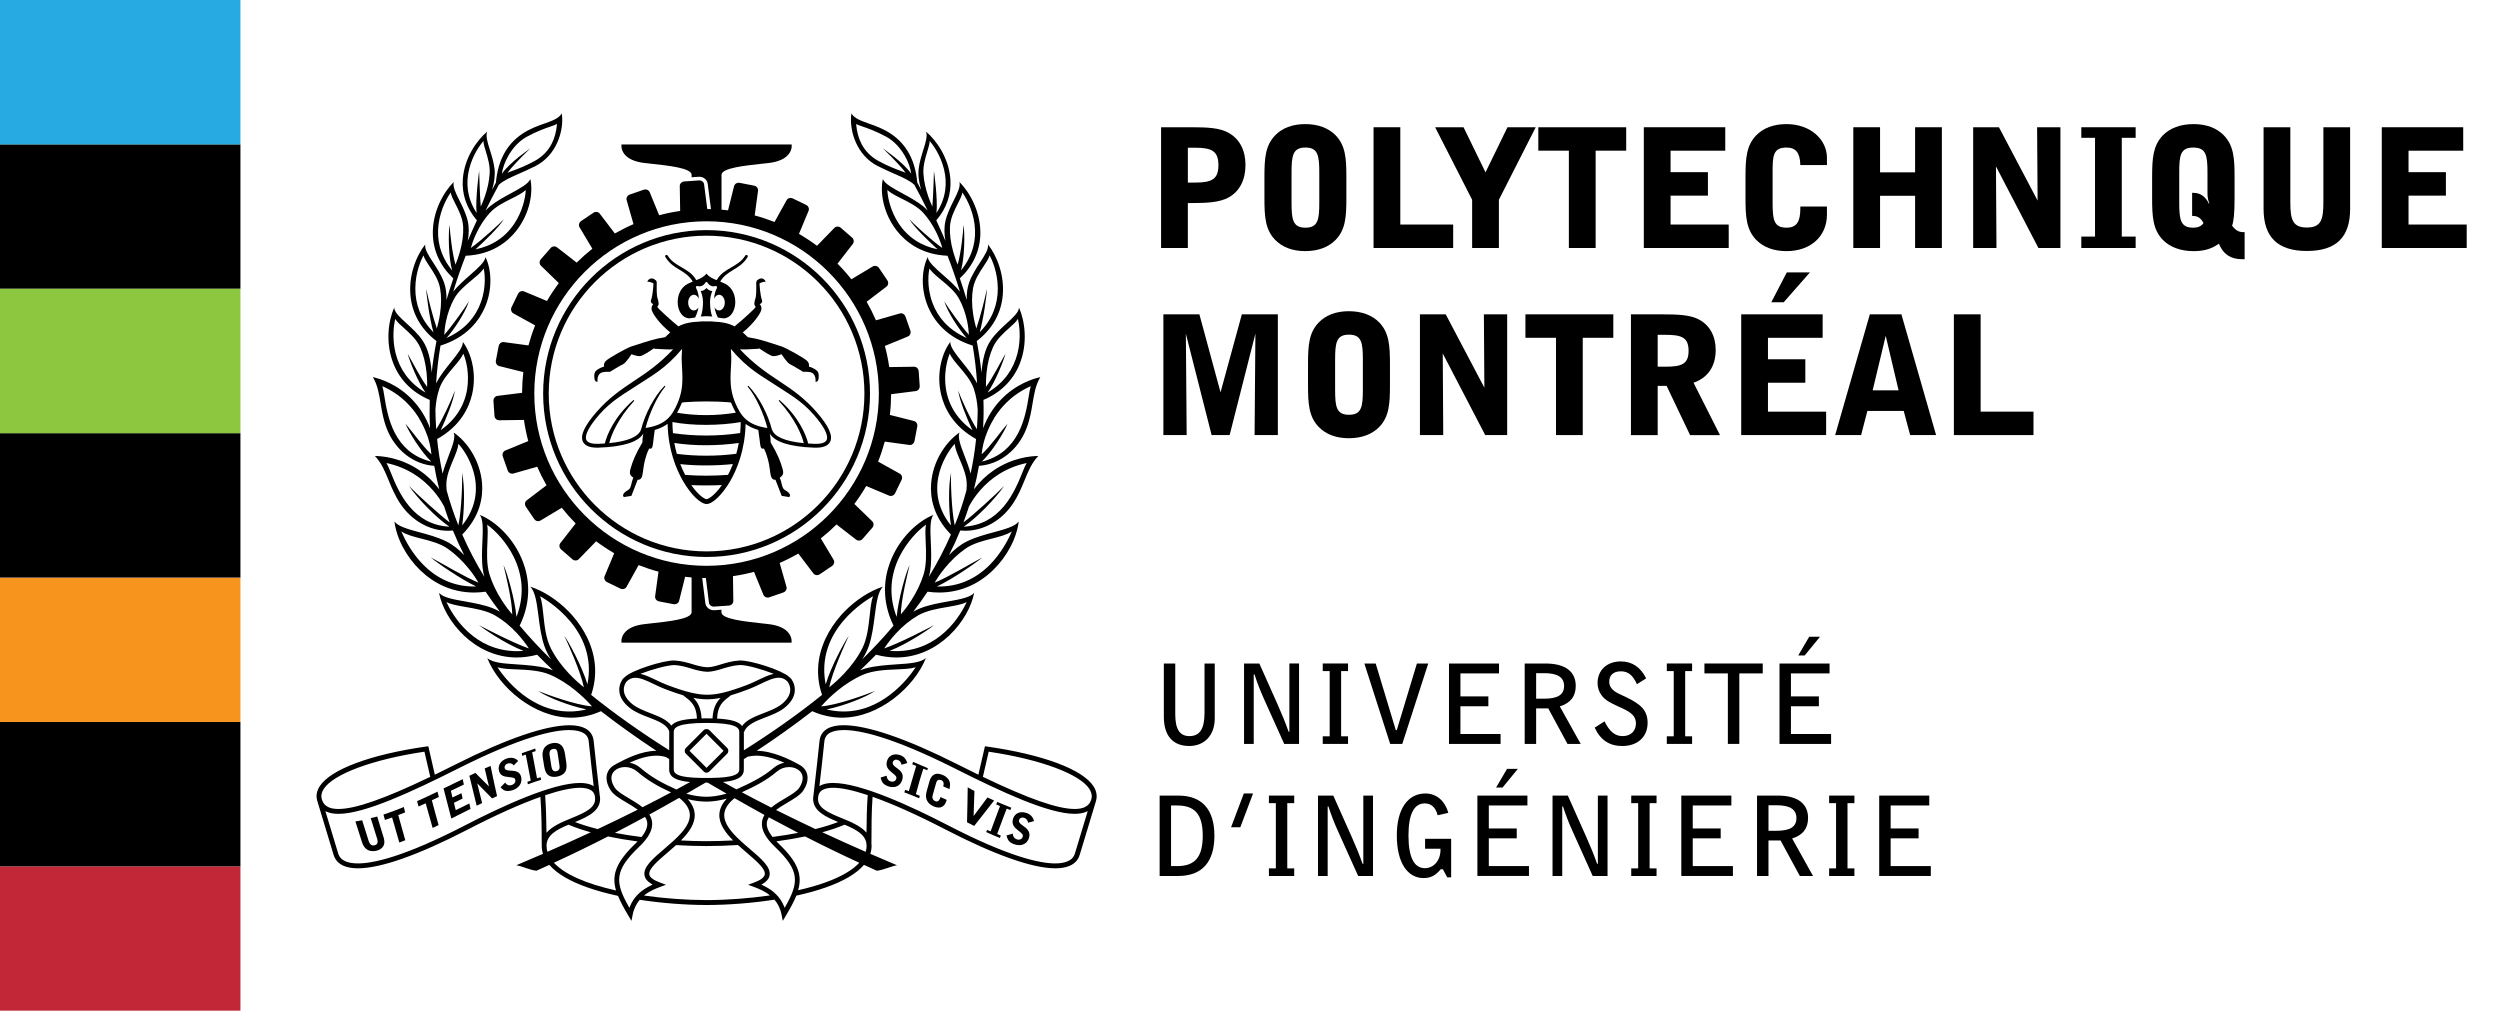 <?xml version="1.0" encoding="utf-8"?>
<!-- Generator: Adobe Illustrator 16.0.0, SVG Export Plug-In . SVG Version: 6.00 Build 0)  -->
<!DOCTYPE svg PUBLIC "-//W3C//DTD SVG 1.1//EN" "http://www.w3.org/Graphics/SVG/1.1/DTD/svg11.dtd">
<svg version="1.1" id="Layer_1" xmlns="http://www.w3.org/2000/svg" xmlns:xlink="http://www.w3.org/1999/xlink" x="0px" y="0px"
	 width="185.2px" height="74.873px" viewBox="0 0 185.2 74.873" enable-background="new 0 0 185.2 74.873" xml:space="preserve">
<rect y="64.177" fill="#C12736" width="17.812" height="10.695"/>
<rect y="53.482" width="17.812" height="10.695"/>
<rect y="42.785" fill="#F7941E" width="17.812" height="10.697"/>
<rect y="32.09" width="17.812" height="10.695"/>
<rect y="10.696" width="17.812" height="10.697"/>
<rect fill="#27AAE1" width="17.812" height="10.696"/>
<rect y="21.393" fill="#8DC63F" width="17.812" height="10.697"/>
<g>
	<path d="M52.349,21.349c-0.004-0.006-0.02-0.006-0.023-0.002c-0.094,0.107-0.234,0.211-0.42,0.211
		c0.095,0.228,0.172,0.514,0.172,0.818c0,0.308-0.039,0.767-0.168,1.07c0.211-0.017,0.421-0.024,0.421-0.024
		s0.189,0.006,0.433,0.024c-0.128-0.303-0.165-0.763-0.165-1.069c0-0.306,0.075-0.592,0.171-0.819
		C52.583,21.558,52.442,21.455,52.349,21.349z"/>
	<path d="M50.364,20c0.371,0.222,0.712,0.449,0.956,0.857c-0.111,0.045-0.228,0.096-0.351,0.157
		c-1.148,0.564-0.916,2.542,0.097,2.57c0.134-0.022,0.28-0.044,0.424-0.058c0.126-0.237,0.206-0.499,0.25-0.76
		c-0.077,0.141-0.2,0.233-0.339,0.233c-0.233,0-0.422-0.261-0.422-0.582c0-0.322,0.188-0.582,0.422-0.582
		c0.162,0,0.303,0.124,0.372,0.307c-0.017-0.313-0.092-0.598-0.21-0.806c-0.021-0.037-0.018-0.083,0.009-0.115
		s0.071-0.045,0.11-0.032c0.355,0.118,0.572-0.241,0.584-0.258c0.014-0.025,0.034-0.046,0.068-0.046c0.033,0,0.057,0.02,0.073,0.048
		c0.011,0.015,0.229,0.374,0.581,0.257c0.041-0.014,0.086-0.001,0.111,0.031c0.026,0.033,0.03,0.078,0.01,0.115
		c-0.119,0.208-0.193,0.492-0.211,0.806c0.07-0.183,0.211-0.306,0.373-0.306c0.23,0,0.422,0.261,0.422,0.582
		c0,0.32-0.191,0.581-0.422,0.581c-0.14,0-0.263-0.092-0.339-0.233c0.044,0.263,0.125,0.523,0.251,0.76
		c0.144,0.016,0.289,0.035,0.423,0.059c1.013-0.028,1.246-2.007,0.097-2.571c-0.123-0.061-0.24-0.11-0.352-0.156
		c0.244-0.408,0.586-0.637,0.956-0.857c0.421-0.25,0.784-0.481,1.076-0.962c0.028-0.048,0.013-0.109-0.034-0.138
		c-0.048-0.03-0.11-0.017-0.14,0.032c-0.266,0.437-0.643,0.644-1.03,0.871c-0.394,0.231-0.814,0.461-1.088,0.95
		c-0.305-0.12-0.552-0.231-0.739-0.469c-0.009-0.009-0.023-0.013-0.03-0.001c-0.19,0.237-0.438,0.349-0.742,0.469
		c-0.271-0.488-0.693-0.718-1.088-0.951c-0.387-0.226-0.764-0.434-1.029-0.869c-0.029-0.049-0.092-0.063-0.141-0.035
		c-0.048,0.029-0.063,0.093-0.033,0.141C49.582,19.519,49.944,19.75,50.364,20z"/>
	<path d="M60.608,28.171c0.061-0.143,0.078-0.543-0.066-0.684c-0.255-0.25-0.623-0.331-0.623-0.331s0.078-0.194-0.117-0.408
		c-0.199-0.221-1.561-0.963-1.871-1.072c-0.389-0.136-1.557-0.506-1.927-0.583c-0.126-0.027-0.343-0.069-0.606-0.115
		c-0.131-0.13-0.253-0.248-0.372-0.354c0.816-0.651,1.368-1.464,1.381-1.72c0.015-0.292-0.132-0.365-0.132-0.365
		s0.246-0.103,0.176-0.293c-0.146-0.392-0.189-1.242-0.189-1.242s0.189-0.146,0.467-0.131c-0.074-0.175-0.219-0.263-0.352-0.248
		c-0.129,0.016-0.205,0.073-0.291,0.146c-0.087,0.073-0.061,0.278-0.061,0.41c0,0.131,0.015,0.691-0.057,0.906
		c-0.117,0.35-0.117,0.511,0.016,0.644c-0.04,0.131-1.079,1.049-1.566,1.45c-0.412-0.225-0.889-0.332-1.641-0.361v-0.01h-0.423
		c-0.041,0-0.075,0-0.114,0h-0.341v0.009c-0.755,0.028-1.231,0.137-1.642,0.361c-0.487-0.4-1.525-1.318-1.565-1.451
		c0.132-0.132,0.132-0.292,0.015-0.644c-0.071-0.215-0.059-0.773-0.059-0.905c0-0.131,0.03-0.336-0.059-0.409
		c-0.088-0.074-0.161-0.131-0.291-0.146c-0.133-0.015-0.279,0.071-0.352,0.248c0.278-0.016,0.467,0.131,0.467,0.131
		s-0.043,0.851-0.188,1.242c-0.071,0.188,0.175,0.292,0.175,0.292s-0.146,0.073-0.133,0.366c0.014,0.256,0.566,1.066,1.382,1.72
		c-0.118,0.106-0.239,0.224-0.371,0.354c-0.263,0.045-0.48,0.088-0.607,0.113c-0.369,0.079-1.538,0.449-1.929,0.584
		c-0.309,0.108-1.67,0.853-1.87,1.072c-0.194,0.215-0.116,0.409-0.116,0.409s-0.367,0.081-0.623,0.331
		c-0.145,0.141-0.127,0.54-0.066,0.682c0.055,0.126,0.201,0.117,0.201,0.117s-0.098-0.646,0.431-0.721
		c0.271-0.039,0.485-0.019,0.485-0.019s0.76-0.468,0.975-0.565s0.623-0.741,0.623-0.741s0.321,0.144,0.614,0.144
		c0.198,0,0.778-0.389,1.129-0.639l-0.089,0.091l0.941,0.047c0.055,0.003,0.119,0.004,0.188,0.004c0.096,0,0.201-0.003,0.298-0.006
		c-1.034,1.102-1.974,1.729-2.89,2.338c-0.953,0.635-1.852,1.234-2.791,2.313c-0.889,1.019-1.215,1.733-1,2.186
		c0.152,0.317,0.545,0.468,1.169,0.444c1.816-0.063,2.923-0.414,3.304-1.039c-0.041,0.194-0.064,0.412-0.068,0.659
		c-0.492,0.812-0.74,1.427-0.889,1.984c-0.09,0.345-0.004,0.46,0.219,0.625c-0.174,0.379-0.139,0.773-0.381,0.906
		c-0.584,0.322-0.319,0.526-0.319,0.526l0.556-0.088l0.467-1.198c0,0,0.1,0.018,0.182-0.036c0.33-0.229,0.081-1.056,0.665-2.272
		c0.234,0.058,0.264-0.088,0.322-0.644c0.021-0.215,0.056-0.475,0.098-0.735c0.392-0.111,0.7-0.267,0.948-0.454
		c0.046,1.944,0.643,3.376,1.143,4.239c0.578,1.003,1.297,1.702,1.747,1.702s1.169-0.699,1.75-1.7c0.498-0.862,1.093-2.29,1.14-4.23
		c0.246,0.182,0.554,0.333,0.938,0.443c0.042,0.261,0.076,0.521,0.1,0.737c0.059,0.555,0.087,0.699,0.321,0.642
		c0.584,1.217,0.337,2.045,0.666,2.272c0.08,0.056,0.183,0.036,0.183,0.036l0.465,1.199l0.556,0.087c0,0,0.263-0.204-0.321-0.524
		c-0.241-0.135-0.205-0.527-0.379-0.907c0.224-0.166,0.308-0.28,0.217-0.626c-0.148-0.558-0.396-1.171-0.888-1.983
		c-0.003-0.247-0.026-0.466-0.067-0.66c0.381,0.625,1.488,0.976,3.303,1.041c0.626,0.022,1.018-0.127,1.17-0.444
		c0.215-0.452-0.113-1.167-0.999-2.188c-0.938-1.078-1.839-1.677-2.792-2.312c-0.916-0.609-1.855-1.237-2.891-2.339
		c0.164,0.005,0.354,0.008,0.485,0.002l0.942-0.048l-0.086-0.087c0.353,0.25,0.928,0.636,1.126,0.636
		c0.293,0,0.614-0.143,0.614-0.143s0.408,0.643,0.623,0.74s0.975,0.565,0.975,0.565s0.215-0.021,0.486,0.019
		c0.526,0.075,0.43,0.722,0.43,0.722S60.553,28.296,60.608,28.171z M52.325,29.738c0.586,0.001,1.137,0.021,1.637,0.058l0.195,0.028
		c0.025,0.064,0.051,0.129,0.08,0.195c0.084,0.189,0.173,0.375,0.274,0.553c-1.478,0.239-2.905,0.24-4.354,0.008
		c0.104-0.18,0.193-0.368,0.279-0.562c0.028-0.064,0.053-0.128,0.077-0.191l0.198-0.031C51.206,29.759,51.749,29.74,52.325,29.738z
		 M49.854,32.087c-0.025-0.263-0.041-0.537-0.043-0.822c1.492,0.288,3.522,0.271,5.063,0.003c-0.004,0.282-0.02,0.553-0.043,0.813
		C53.216,32.324,51.438,32.324,49.854,32.087z M54.729,32.815c-0.052,0.282-0.113,0.55-0.184,0.801
		c-1.439,0.188-2.99,0.188-4.405,0.005c-0.07-0.253-0.134-0.521-0.186-0.807C51.424,33.047,53.217,33.032,54.729,32.815z
		 M45.132,32.827c0.148-0.622,0.658-1.833,1.837-3.12c0.016-0.016,0.017-0.041,0.002-0.057c-0.018-0.017-0.041-0.017-0.059-0.002
		c-1.392,1.212-1.956,2.567-2.106,3.205c-0.149,0.01-0.304,0.019-0.466,0.024c-0.343,0.013-0.78-0.025-0.903-0.282
		c-0.019-0.042-0.035-0.1-0.035-0.178c0-0.268,0.184-0.773,0.992-1.701c0.914-1.049,1.875-1.551,2.812-2.175
		c1.081-0.72,2.06-1.192,3.321-2.693c-0.014,0.224-0.031,0.483-0.031,0.615c0,0.263,0.016,0.521,0.029,0.773
		c0.014,0.254,0.029,0.512,0.029,0.775c0,0.583-0.071,1.199-0.377,1.893c-0.379,0.858-0.825,1.587-2.354,1.797
		c0.275-1.068,0.877-2.38,1.454-3.052c0.015-0.018,0.015-0.042-0.002-0.058c-0.017-0.015-0.042-0.014-0.057,0.003
		c-0.75,0.752-1.448,2.114-1.722,3.205c-0.005,0.009-0.01,0.017-0.012,0.026C47.308,32.354,46.499,32.694,45.132,32.827z
		 M52.342,36.978c-0.126,0-0.584-0.26-1.13-1.04c0.688,0.031,1.573,0.029,2.266-0.005C52.932,36.716,52.468,36.978,52.342,36.978z
		 M53.933,35.177c-1.053,0.08-2.136,0.083-3.177,0.004c-0.122-0.234-0.245-0.501-0.362-0.799c1.181,0.134,2.694,0.125,3.898-0.004
		C54.177,34.676,54.054,34.942,53.933,35.177z M57.468,28.542c0.937,0.624,1.897,1.127,2.811,2.177
		c0.811,0.927,0.993,1.432,0.993,1.701c0,0.077-0.017,0.134-0.036,0.177c-0.122,0.256-0.558,0.294-0.901,0.283
		c-0.163-0.007-0.315-0.016-0.465-0.025c-0.151-0.636-0.715-1.992-2.109-3.204c-0.017-0.017-0.042-0.017-0.056,0
		c-0.017,0.016-0.014,0.041,0,0.057c1.18,1.288,1.691,2.499,1.838,3.12c-1.367-0.132-2.176-0.473-2.352-1
		c-0.004-0.012-0.01-0.022-0.017-0.032c-0.273-1.089-0.972-2.449-1.72-3.199c-0.016-0.017-0.04-0.018-0.056-0.003
		c-0.017,0.016-0.017,0.041-0.002,0.059c0.577,0.672,1.18,1.983,1.454,3.052c-1.528-0.211-1.975-0.939-2.354-1.798
		c-0.305-0.693-0.379-1.309-0.379-1.893c0-0.264,0.016-0.521,0.031-0.775c0.014-0.253,0.027-0.511,0.027-0.771
		c0-0.133-0.017-0.394-0.031-0.616C55.409,27.351,56.388,27.823,57.468,28.542z"/>
	<path d="M52.342,17.046c-6.675,0-12.106,5.431-12.106,12.107c0,6.676,5.432,12.108,12.106,12.108
		c6.677,0,12.108-5.432,12.108-12.108C64.45,22.477,59.019,17.046,52.342,17.046z M52.342,40.847
		c-6.447,0-11.692-5.246-11.692-11.694S45.895,17.46,52.342,17.46c6.448,0,11.694,5.245,11.694,11.693S58.79,40.847,52.342,40.847z"
		/>
	<path d="M52.13,57.152c0.056,0.057,0.131,0.088,0.21,0.088s0.153-0.031,0.21-0.088l1.322-1.322c0.115-0.117,0.113-0.303-0.001-0.42
		l-1.321-1.322c-0.055-0.053-0.13-0.082-0.21-0.082c-0.081,0-0.156,0.029-0.211,0.082l-1.321,1.322c-0.115,0.117-0.115,0.305,0,0.42
		L52.13,57.152z M52.34,54.359l1.263,1.262l-1.263,1.262l-1.263-1.262L52.34,54.359z"/>
	<path d="M43.881,18.425c-0.407,0.322-0.794,0.665-1.161,1.029c-0.898-0.703-1.443-1.12-1.447-1.125
		c-0.059-0.05-0.135-0.078-0.215-0.078c-0.102,0-0.202,0.047-0.271,0.128l-0.721,0.828c-0.129,0.147-0.12,0.367,0.019,0.49
		c0.005,0.006,0.491,0.484,1.313,1.275c-0.318,0.424-0.611,0.866-0.879,1.326c-1.047-0.443-1.681-0.702-1.687-0.705
		c-0.043-0.021-0.09-0.031-0.139-0.031c-0.133,0-0.257,0.081-0.317,0.205l-0.479,0.987c-0.086,0.177-0.02,0.387,0.146,0.468
		c0.007,0.004,0.599,0.338,1.598,0.884c-0.192,0.482-0.356,0.977-0.494,1.483c-1.125-0.158-1.799-0.243-1.806-0.244
		c-0.021-0.005-0.041-0.006-0.061-0.006c-0.163,0-0.304,0.123-0.337,0.292l-0.208,1.078c-0.037,0.193,0.081,0.379,0.263,0.414
		c0.006,0.002,0.666,0.169,1.769,0.441c-0.058,0.504-0.089,1.017-0.092,1.535c-1.128,0.137-1.802,0.227-1.81,0.227
		c-0.183,0.013-0.323,0.183-0.309,0.378L36.63,30.8c0.013,0.187,0.16,0.333,0.336,0.333c0.008,0,0.016,0,0.023,0
		s0.689-0.005,1.824-0.025c0.078,0.534,0.185,1.058,0.321,1.568c-1.051,0.425-1.68,0.688-1.685,0.69
		c-0.176,0.063-0.265,0.264-0.2,0.448l0.36,1.037c0.051,0.146,0.182,0.242,0.33,0.242c0.036,0,0.071-0.005,0.105-0.018
		c0.007-0.002,0.662-0.184,1.753-0.501c0.205,0.474,0.436,0.934,0.69,1.376c-0.907,0.685-1.447,1.1-1.452,1.104
		c-0.073,0.048-0.12,0.123-0.137,0.209c-0.018,0.096,0.001,0.193,0.057,0.275l0.616,0.908c0.068,0.102,0.179,0.164,0.296,0.164
		c0.064,0,0.127-0.02,0.182-0.055c0.006-0.006,0.595-0.35,1.568-0.939c0.321,0.406,0.664,0.793,1.028,1.16
		c-0.702,0.896-1.118,1.439-1.122,1.443c-0.123,0.145-0.102,0.355,0.049,0.486l0.826,0.721c0.07,0.061,0.155,0.094,0.242,0.094
		c0.097,0,0.188-0.041,0.25-0.111c0.005-0.006,0.482-0.492,1.273-1.311c0.427,0.32,0.875,0.615,1.338,0.885
		c-0.443,1.047-0.701,1.676-0.703,1.682c-0.039,0.08-0.044,0.168-0.014,0.25c0.031,0.09,0.098,0.166,0.187,0.209l0.989,0.479
		c0.051,0.023,0.104,0.037,0.16,0.037c0.133,0,0.251-0.07,0.305-0.186c0.005-0.006,0.338-0.598,0.885-1.592
		c0.478,0.189,0.969,0.354,1.471,0.488c-0.156,1.123-0.245,1.795-0.246,1.801c-0.016,0.086,0.002,0.174,0.053,0.248
		c0.053,0.08,0.137,0.133,0.233,0.152l1.077,0.207c0.025,0.004,0.049,0.006,0.072,0.006c0.168,0,0.313-0.113,0.343-0.268
		c0.001-0.008,0.172-0.668,0.442-1.768c0.158,0.02,0.318,0.035,0.479,0.049v2.576c0,0.518-1.766,0.689-3.014,0.828l-0.465,0.053
		c-0.727,0.082-1.238,0.311-1.514,0.676c-0.252,0.338-0.205,0.664-0.2,0.699h0.028h12.539h0.03c0.005-0.035,0.052-0.361-0.202-0.699
		c-0.275-0.365-0.783-0.594-1.512-0.676l-0.466-0.053c-1.248-0.139-3.015-0.311-3.015-0.828v-0.184l-0.527,0.037
		c-0.015,0-0.029,0-0.045,0c-0.324,0-0.596-0.24-0.622-0.551c-0.009-0.07-0.099-0.748-0.23-1.84
		c0.091,0.004,0.183,0.004,0.273,0.004c0.138,1.127,0.226,1.801,0.226,1.809c0.014,0.174,0.169,0.309,0.354,0.309
		c0.009,0,0.018,0,0.025,0l1.095-0.076c0.099-0.008,0.19-0.053,0.253-0.125c0.058-0.064,0.086-0.148,0.08-0.232
		c0-0.008-0.004-0.689-0.025-1.822c0.531-0.076,1.051-0.184,1.559-0.32c0.424,1.053,0.684,1.68,0.688,1.686
		c0.047,0.133,0.176,0.221,0.324,0.221c0.041,0,0.082-0.006,0.123-0.021l1.036-0.357c0.094-0.033,0.167-0.098,0.21-0.184
		c0.04-0.08,0.047-0.17,0.018-0.252c-0.002-0.008-0.184-0.662-0.5-1.752c0.476-0.205,0.938-0.438,1.385-0.693
		c0.682,0.908,1.096,1.449,1.101,1.453c0.06,0.09,0.165,0.145,0.276,0.145c0.074,0,0.146-0.023,0.208-0.066l0.909-0.613
		c0.082-0.057,0.137-0.139,0.155-0.23c0.019-0.088,0.001-0.174-0.048-0.248c-0.004-0.006-0.351-0.594-0.938-1.566
		c0.406-0.324,0.795-0.668,1.164-1.033c0.896,0.701,1.439,1.115,1.445,1.121c0.059,0.051,0.134,0.076,0.213,0.076
		c0.104,0,0.204-0.045,0.273-0.127l0.721-0.828c0.064-0.074,0.098-0.172,0.09-0.266c-0.006-0.09-0.047-0.166-0.109-0.223
		c-0.006-0.006-0.49-0.484-1.311-1.272c0.316-0.425,0.61-0.868,0.877-1.328c1.047,0.444,1.676,0.703,1.682,0.706
		c0.045,0.021,0.091,0.032,0.139,0.032c0.133,0,0.26-0.081,0.322-0.207l0.477-0.986c0.086-0.18,0.021-0.386-0.146-0.469
		c-0.007-0.003-0.598-0.337-1.592-0.884c0.191-0.482,0.355-0.978,0.493-1.484c1.124,0.158,1.796,0.245,1.804,0.247
		c0.021,0.003,0.04,0.005,0.06,0.005c0.164,0,0.306-0.122,0.339-0.292l0.205-1.078c0.018-0.097-0.002-0.197-0.055-0.275
		c-0.05-0.073-0.123-0.122-0.207-0.137c-0.008-0.003-0.665-0.172-1.768-0.446c0.06-0.504,0.09-1.016,0.092-1.535
		c1.127-0.139,1.801-0.229,1.809-0.229c0.184-0.013,0.324-0.183,0.31-0.379l-0.075-1.093c-0.014-0.188-0.162-0.334-0.338-0.334
		c-0.008,0-0.016,0-0.023,0.001c-0.008,0-0.688,0.004-1.822,0.026c-0.077-0.533-0.185-1.056-0.322-1.566
		c1.053-0.429,1.68-0.691,1.686-0.694c0.175-0.062,0.264-0.262,0.201-0.448l-0.361-1.035c-0.05-0.146-0.182-0.244-0.328-0.244
		c-0.035,0-0.07,0.006-0.104,0.018c-0.008,0.002-0.662,0.186-1.756,0.503c-0.205-0.472-0.435-0.931-0.69-1.375
		c0.909-0.685,1.448-1.102,1.453-1.105c0.072-0.049,0.121-0.123,0.137-0.21c0.019-0.096-0.001-0.192-0.058-0.273l-0.614-0.909
		c-0.068-0.103-0.18-0.163-0.299-0.163c-0.063,0-0.127,0.02-0.181,0.055c-0.007,0.005-0.593,0.352-1.569,0.942
		c-0.32-0.406-0.663-0.792-1.027-1.157c0.703-0.898,1.119-1.444,1.123-1.449c0.055-0.065,0.084-0.148,0.078-0.236
		c-0.006-0.097-0.053-0.187-0.127-0.251l-0.828-0.72c-0.069-0.06-0.154-0.092-0.242-0.092c-0.096,0-0.188,0.04-0.248,0.11
		c-0.006,0.005-0.484,0.492-1.275,1.314c-0.428-0.319-0.873-0.614-1.336-0.883c0.443-1.05,0.699-1.682,0.703-1.688
		c0.037-0.078,0.043-0.168,0.014-0.25c-0.03-0.091-0.1-0.166-0.188-0.209l-0.988-0.478c-0.051-0.025-0.107-0.038-0.163-0.038
		c-0.133,0-0.249,0.071-0.304,0.186c-0.004,0.007-0.338,0.599-0.885,1.598c-0.478-0.189-0.967-0.352-1.469-0.487
		c0.158-1.126,0.244-1.803,0.246-1.81c0.016-0.09-0.006-0.179-0.06-0.254s-0.136-0.125-0.229-0.143l-1.077-0.209
		c-0.023-0.004-0.047-0.007-0.071-0.007c-0.168,0-0.312,0.114-0.342,0.271c-0.003,0.006-0.172,0.665-0.442,1.772
		c-0.161-0.02-0.321-0.035-0.483-0.048v-2.577c0-0.518,1.767-0.689,3.015-0.828l0.466-0.051c0.729-0.084,1.236-0.313,1.512-0.679
		c0.254-0.337,0.207-0.661,0.202-0.697h-0.03H46.069h-0.028c-0.005,0.036-0.052,0.36,0.2,0.697c0.275,0.366,0.787,0.595,1.514,0.679
		l0.465,0.051c1.248,0.139,3.014,0.311,3.014,0.828v0.177l0.531-0.037c0.016-0.001,0.028-0.001,0.043-0.001
		c0.326,0,0.598,0.242,0.623,0.553c0.012,0.081,0.103,0.759,0.236,1.844c-0.092-0.001-0.183-0.003-0.273-0.003
		c-0.139-1.129-0.231-1.806-0.232-1.812c-0.012-0.176-0.166-0.311-0.354-0.311c-0.008,0-0.016,0-0.025,0l-1.094,0.077
		c-0.098,0.007-0.19,0.052-0.252,0.125c-0.059,0.066-0.086,0.149-0.08,0.233c0.001,0.008,0.007,0.688,0.029,1.827
		c-0.529,0.076-1.049,0.182-1.557,0.317c-0.426-1.054-0.689-1.681-0.692-1.688c-0.046-0.134-0.177-0.223-0.325-0.223
		c-0.041,0-0.084,0.007-0.123,0.021l-1.035,0.358c-0.186,0.065-0.288,0.26-0.227,0.435c0.002,0.008,0.184,0.664,0.502,1.757
		c-0.475,0.205-0.937,0.438-1.381,0.692c-0.686-0.908-1.103-1.449-1.108-1.454c-0.059-0.09-0.161-0.144-0.276-0.144
		c-0.072,0-0.146,0.021-0.207,0.064l-0.908,0.614c-0.082,0.057-0.139,0.138-0.155,0.231c-0.018,0.088,0,0.175,0.048,0.247
		C42.943,16.859,43.29,17.448,43.881,18.425z M52.342,41.916c-7.036,0-12.761-5.725-12.761-12.762s5.725-12.761,12.761-12.761
		c7.037,0,12.763,5.724,12.763,12.761S59.379,41.916,52.342,41.916z"/>
	<path d="M40.025,57.583c-0.075,0.023-0.152,0.047-0.236,0.068l-0.006,0.002l-0.001-0.006c-0.139-0.705-0.256-1.334-0.359-1.916
		l-0.002-0.006l0.005-0.002c0.101-0.033,0.184-0.059,0.255-0.078c-0.004-0.027-0.025-0.143-0.028-0.195
		c-0.351,0.117-0.668,0.227-1,0.348l0,0.006c0.011,0.063,0.023,0.129,0.029,0.188l0.266-0.092l0.002,0.006
		c0.104,0.551,0.213,1.115,0.369,1.916v0.004l-0.004,0.002c-0.07,0.025-0.147,0.053-0.242,0.088l-0.002,0.004l-0.001-0.004
		c0.006,0.031,0.026,0.131,0.035,0.184c0.366-0.137,0.686-0.242,0.978-0.33c-0.014-0.063-0.027-0.127-0.033-0.193L40.025,57.583z"/>
	<path d="M41.881,56.027l-0.019-0.133c-0.055-0.363-0.152-0.582-0.316-0.713c-0.119-0.096-0.266-0.146-0.438-0.146
		c-0.07,0-0.145,0.01-0.221,0.025c-0.252,0.049-0.455,0.176-0.57,0.357c-0.119,0.193-0.152,0.41-0.109,0.705
		c0.016,0.098,0.032,0.197,0.048,0.291l0.054,0.348c0.02,0.129,0.07,0.322,0.137,0.455c0.143,0.279,0.411,0.338,0.611,0.338
		c0.063,0,0.131-0.006,0.195-0.018c0.284-0.053,0.479-0.162,0.599-0.332c0.119-0.174,0.146-0.385,0.096-0.729
		C41.923,56.312,41.898,56.15,41.881,56.027z M41.208,57.132c-0.024,0.004-0.049,0.006-0.07,0.006c-0.205,0-0.262-0.186-0.295-0.387
		c-0.018-0.105-0.033-0.213-0.049-0.318l-0.008-0.049c-0.025-0.158-0.05-0.32-0.072-0.461v-0.004
		c-0.012-0.094-0.047-0.379,0.25-0.436c0.03-0.006,0.06-0.008,0.086-0.008c0.211,0,0.238,0.186,0.262,0.338l0.002,0.02
		c0.041,0.266,0.082,0.543,0.124,0.814C41.462,56.818,41.501,57.076,41.208,57.132z"/>
	<path d="M35.906,56.929c0.063,0.285,0.291,1.236,0.313,1.316l0.002,0.002l-0.004,0.004h-0.003c-0.005,0-0.033-0.025-0.688-0.684
		c-0.122-0.121-0.234-0.234-0.309-0.311c-0.05,0.023-0.101,0.049-0.15,0.072c-0.099,0.045-0.199,0.094-0.297,0.139
		c0.191,0.801,0.362,1.508,0.541,2.219c0.136-0.066,0.27-0.133,0.404-0.193c-0.025-0.102-0.353-1.418-0.357-1.445l-0.001-0.006
		h0.006c0.004,0,0.008,0,0.505,0.51c0.262,0.264,0.521,0.527,0.583,0.592c0.104-0.049,0.238-0.111,0.371-0.164
		c-0.174-0.768-0.33-1.502-0.481-2.242C36.292,56.757,35.991,56.896,35.906,56.929z"/>
	<path d="M38.443,57.259c-0.096-0.086-0.252-0.145-0.42-0.154L37.72,57.08c-0.152-0.012-0.317-0.041-0.338-0.207
		c-0.004-0.029-0.017-0.18,0.144-0.275c0.033-0.016,0.068-0.031,0.104-0.041c0.037-0.012,0.077-0.016,0.116-0.016
		c0.126,0,0.242,0.059,0.31,0.16l0.333-0.336c-0.16-0.154-0.333-0.23-0.532-0.23c-0.082,0-0.171,0.014-0.264,0.039
		c-0.087,0.025-0.166,0.059-0.238,0.096c-0.007,0.006-0.013,0.01-0.019,0.014l-0.009,0.004c-0.278,0.164-0.419,0.436-0.377,0.73
		c0.06,0.443,0.381,0.512,0.732,0.547c0.372,0.037,0.47,0.055,0.494,0.232c0.023,0.172-0.095,0.268-0.169,0.311l-0.018,0.012
		c-0.033,0.018-0.066,0.033-0.094,0.039c-0.044,0.014-0.089,0.02-0.13,0.02c-0.143,0-0.264-0.072-0.342-0.207l-0.343,0.348
		c0.162,0.193,0.321,0.279,0.531,0.279c0.101,0,0.217-0.02,0.357-0.061c0.065-0.018,0.147-0.053,0.221-0.096l0.024-0.012
		c0.072-0.047,0.126-0.088,0.169-0.129c0.291-0.281,0.249-0.582,0.235-0.682C38.592,57.416,38.486,57.3,38.443,57.259z"/>
	<path d="M27.944,60.488c-0.134,0.037-0.438,0.109-0.481,0.121c0.134,0.434,0.272,0.875,0.406,1.303l0.063,0.195
		c0.054,0.17,0.057,0.301,0.006,0.389c-0.052,0.092-0.147,0.115-0.19,0.125h-0.002c-0.033,0.008-0.063,0.012-0.09,0.012
		c-0.239,0-0.323-0.264-0.359-0.377c-0.146-0.451-0.315-0.979-0.468-1.49c-0.157,0.031-0.326,0.064-0.501,0.088
		c0.167,0.535,0.338,1.066,0.468,1.471c0.07,0.225,0.169,0.477,0.444,0.637c0.101,0.059,0.233,0.09,0.382,0.09
		c0.091,0,0.188-0.012,0.283-0.033c0.22-0.057,0.381-0.162,0.481-0.32c0.163-0.252,0.057-0.588,0.016-0.715
		C28.261,61.533,28.099,61.005,27.944,60.488z"/>
	<path d="M29.503,60.382l0.004-0.002c0.062-0.025,0.397-0.158,0.508-0.199l-0.103-0.398c-0.547,0.227-1.039,0.41-1.505,0.561
		c0.011,0.039,0.086,0.299,0.109,0.398c0.09-0.031,0.172-0.059,0.25-0.086c0.097-0.033,0.188-0.064,0.277-0.092l0.005-0.004
		l0.001,0.006c0.172,0.604,0.351,1.227,0.533,1.848c0.114-0.041,0.403-0.152,0.442-0.168c-0.192-0.67-0.362-1.279-0.52-1.859
		L29.503,60.382z"/>
	<path d="M32.509,59.039l-0.002-0.01c-0.024-0.088-0.084-0.316-0.096-0.385c-0.641,0.311-1.094,0.521-1.513,0.705
		c0.025,0.088,0.095,0.352,0.106,0.395l0.076-0.033c0.145-0.066,0.296-0.135,0.45-0.201l0.005-0.002l0.002,0.006
		c0.145,0.523,0.304,1.086,0.512,1.818c0.136-0.064,0.406-0.191,0.443-0.207c-0.164-0.588-0.337-1.213-0.499-1.838l0-0.006h0.003
		C32.001,59.279,32.396,59.087,32.509,59.039z"/>
	<path d="M34.768,59.519c-0.313,0.156-1.001,0.494-1.001,0.494l-0.005,0.002l-0.056-0.219c-0.026-0.104-0.054-0.211-0.077-0.322
		l-0.001-0.006h0.004c0.086-0.043,0.507-0.252,0.638-0.313c-0.009-0.037-0.069-0.291-0.088-0.395
		c-0.126,0.061-0.654,0.313-0.658,0.316l-0.006,0.002l-0.019-0.074c-0.017-0.072-0.035-0.143-0.052-0.215l-0.047-0.203l0.069-0.035
		c0.293-0.145,0.595-0.295,0.895-0.434l-0.037-0.162c-0.019-0.076-0.039-0.158-0.049-0.234c-0.242,0.115-0.486,0.236-0.722,0.35
		l-0.022,0.012c-0.217,0.107-0.447,0.221-0.676,0.326c0.225,0.887,0.408,1.594,0.575,2.227l0.41-0.205
		c0.294-0.152,0.663-0.338,1.015-0.508l-0.024-0.109C34.806,59.71,34.783,59.615,34.768,59.519z"/>
	<path d="M68.739,56.91c-0.336-0.152-1.035-0.439-1.1-0.467l-0.063,0.172c0.075,0.027,0.289,0.119,0.291,0.121l0.004,0.002v0.004
		l-0.546,1.867l-0.005-0.002l-0.269-0.096l-0.058,0.189c0.337,0.121,0.694,0.264,1.093,0.438l0.056-0.18
		c-0.064-0.029-0.287-0.129-0.29-0.129l-0.003-0.004l0.001-0.004c0.21-0.793,0.376-1.354,0.546-1.869l0.003-0.004l0.004,0.002
		c0.059,0.021,0.253,0.098,0.286,0.111L68.739,56.91z"/>
	<path d="M73.155,59.074c-0.211,0.279-1.012,1.352-1.019,1.365l-0.011,0.012v-0.016c0-0.014,0.039-1.383,0.061-1.836
		c-0.035-0.018-0.363-0.191-0.498-0.275c-0.002,0.145-0.025,1.895-0.05,2.592c0.036,0.018,0.388,0.199,0.528,0.271l1.477-1.883
		C73.53,59.257,73.196,59.093,73.155,59.074z"/>
	<path d="M74.336,60.529l0.241-0.625h0.006l0.257,0.111l0.077-0.178l-1.041-0.43l-0.081,0.186l0.284,0.119l-0.001,0.006
		l-0.695,1.869l-0.005-0.002l-0.256-0.102c-0.01,0.021-0.045,0.115-0.064,0.156c0.309,0.143,0.649,0.291,1.012,0.438l0.072-0.174
		l-0.272-0.121l0.001-0.004C74.021,61.382,74.179,60.957,74.336,60.529z"/>
	<path d="M69.845,57.412c-0.134-0.057-0.258-0.086-0.369-0.092h-0.021c-0.29,0-0.498,0.195-0.6,0.559l-0.191,0.678
		c-0.129,0.461-0.041,0.639,0.016,0.756c0.098,0.191,0.254,0.324,0.508,0.436c0.079,0.033,0.201,0.07,0.326,0.074h0.026
		c0.058,0.002,0.112-0.008,0.161-0.021c0.211-0.068,0.287-0.211,0.338-0.307l0.004-0.006c0.033-0.076,0.045-0.1,0.092-0.234
		l-0.463-0.209c-0.063,0.225-0.153,0.328-0.281,0.328c-0.034-0.002-0.072-0.012-0.109-0.025c-0.275-0.119-0.211-0.361-0.175-0.492
		l0.243-0.861c0.018-0.061,0.053-0.172,0.155-0.215c0.026-0.01,0.056-0.016,0.093-0.016h0.012c0.039,0.002,0.078,0.01,0.111,0.023
		c0.123,0.051,0.246,0.174,0.152,0.465l0.461,0.207c0.051-0.207,0.089-0.475-0.054-0.695C70.146,57.554,69.931,57.447,69.845,57.412
		z"/>
	<path d="M75.741,60.564h0.015c0.032,0.002,0.067,0.008,0.104,0.018c0.188,0.055,0.286,0.225,0.3,0.365l0.442-0.123
		c-0.094-0.326-0.284-0.521-0.601-0.611c-0.091-0.027-0.177-0.041-0.259-0.045h-0.027c-0.312,0-0.559,0.172-0.658,0.459
		c-0.154,0.441,0.092,0.678,0.379,0.902c0.305,0.238,0.381,0.307,0.319,0.48c-0.045,0.129-0.146,0.193-0.298,0.195
		c-0.035-0.002-0.074-0.008-0.11-0.016c-0.201-0.063-0.315-0.215-0.319-0.432l-0.461,0.131c0.081,0.438,0.305,0.582,0.666,0.684
		c0.068,0.02,0.153,0.035,0.232,0.035c0.012,0,0.027,0,0.041,0c0.006,0,0.01,0,0.014,0c0.064,0,0.127-0.006,0.182-0.02
		c0.381-0.102,0.486-0.398,0.52-0.498c0.075-0.217,0.022-0.391,0.012-0.424c-0.049-0.152-0.182-0.291-0.287-0.371l-0.25-0.188
		c-0.138-0.104-0.256-0.211-0.199-0.375C75.517,60.681,75.579,60.564,75.741,60.564z"/>
	<path d="M66.572,57l-0.239-0.184c-0.121-0.094-0.245-0.207-0.188-0.369l0,0c0.006-0.02,0.059-0.172,0.243-0.172
		c0.035,0.002,0.071,0.008,0.106,0.018c0.16,0.047,0.273,0.191,0.287,0.361l0.427-0.127c-0.088-0.32-0.27-0.512-0.573-0.602
		c-0.084-0.025-0.166-0.037-0.241-0.041h-0.03c-0.305-0.002-0.545,0.17-0.643,0.457c-0.15,0.438,0.086,0.674,0.363,0.895
		c0.289,0.234,0.362,0.303,0.304,0.477c-0.058,0.168-0.201,0.195-0.28,0.193h-0.02c-0.037-0.002-0.069-0.008-0.098-0.016
		c-0.189-0.055-0.299-0.211-0.307-0.426l-0.441,0.133c0.067,0.381,0.234,0.557,0.639,0.678c0.064,0.018,0.15,0.031,0.227,0.033
		h0.025c0.082,0,0.145-0.01,0.199-0.023c0.365-0.098,0.468-0.395,0.5-0.494c0.074-0.207,0.032-0.375,0.018-0.422
		C66.812,57.24,66.708,57.101,66.572,57z"/>
	<path d="M81.011,58.255c-0.803-1.26-3.758-2.363-7.908-2.953c-0.138-0.018-0.138-0.018-0.138-0.018l-0.486,2.102l-0.049-0.021
		c-0.464-0.227-0.969-0.475-1.542-0.766c-3.74-1.883-6.639-2.875-8.384-2.875c-0.495,0-0.896,0.082-1.187,0.242
		c-0.357,0.197-0.566,0.518-0.607,0.924c-0.092,0.924-0.278,2.543-0.389,3.51l-0.032,0.277c-0.013,0.107-0.022,0.191-0.03,0.256
		c-0.012,0.066-0.02,0.133-0.021,0.195v0.004l0,0c-0.037,0.939,0.934,1.383,1.854,1.762c-0.498,0.191-1.063,0.365-1.687,0.523
		c-0.986-0.465-1.959-0.938-2.916-1.414c0.261-0.199,0.563-0.375,0.85-0.545c0.491-0.293,0.954-0.568,1.176-0.904
		c0.438-0.668,0.414-1.32-0.064-1.742c-0.092-0.08-0.199-0.148-0.318-0.203l0.003-0.004l-0.01-0.006
		c-0.551-0.291-1.835-0.969-3.067-0.98c1.438-0.949,2.813-1.926,4.11-2.934c0.712,0.316,1.451,0.48,2.202,0.48
		c2.775-0.002,5.377-2.285,6.219-4.416c-0.404,0.354-1.236,0.406-2.195,0.467l-0.016,0.002c-0.705,0.049-1.506,0.102-2.212,0.289
		c-0.151,0.041-0.3,0.094-0.446,0.15c0.403-0.381,0.795-0.766,1.176-1.156c0.508,0.135,1.014,0.205,1.507,0.205
		c3.173,0,5.374-2.77,5.763-4.789c-0.305,0.35-1.055,0.482-1.922,0.635c-0.656,0.117-1.4,0.248-2.043,0.498
		c-0.189,0.072-0.371,0.162-0.545,0.264c0.37-0.488,0.723-0.98,1.057-1.482c0.287,0.041,0.574,0.063,0.858,0.063h0.001
		c0.866,0,1.695-0.191,2.463-0.57c0.006-0.004,0.012-0.008,0.018-0.01c0.008-0.004,0.015-0.008,0.023-0.012l0.025-0.012
		c0.017-0.01,0.035-0.018,0.053-0.027c0.034-0.02,0.068-0.039,0.103-0.057c0.003-0.002,0.006-0.002,0.009-0.004
		c0.003,0,0.005-0.004,0.008-0.004c1.216-0.676,2.24-1.832,2.811-3.174c0.197-0.471,0.33-0.953,0.387-1.396
		c-0.277,0.373-1.008,0.57-1.85,0.799c-0.641,0.172-1.368,0.369-1.988,0.676c-0.502,0.248-0.939,0.604-1.334,1.021
		c0.306-0.598,0.585-1.207,0.838-1.826c0.119,0.012,0.24,0.02,0.361,0.02c1.363,0,2.68-0.742,3.519-1.983
		c0.403-0.597,0.646-1.183,0.879-1.751c0.273-0.666,0.53-1.295,1.018-1.806c-0.549,0.004-1.916,0.123-3.292,1.057
		c-0.569,0.386-1.061,0.86-1.476,1.414c0.146-0.571,0.272-1.151,0.374-1.741c1.532-0.103,2.9-1.168,3.516-2.761
		c0.258-0.665,0.358-1.281,0.457-1.877l0.002-0.007c0.113-0.69,0.223-1.345,0.57-1.927c-0.527,0.116-1.817,0.508-2.94,1.692
		c-0.567,0.598-0.999,1.3-1.294,2.098c0.036-0.689,0.045-1.39,0.021-2.102c1.259-0.532,2.18-1.437,2.668-2.627
		c0.648-1.584,0.393-3.245-0.031-4.207c-0.031,0.358-0.444,0.733-0.918,1.164l-0.004,0.004c-0.387,0.352-0.827,0.751-1.158,1.228
		c-0.453,0.653-0.631,1.503-0.7,2.419c-0.084-0.767-0.202-1.547-0.354-2.341c1.076-0.818,1.733-1.91,1.903-3.169
		c0.223-1.664-0.431-3.179-1.071-3.989c0.059,0.352-0.242,0.809-0.586,1.338c-0.282,0.432-0.602,0.922-0.797,1.454
		c-0.15,0.407-0.202,0.852-0.192,1.319c-0.155-0.526-0.323-1.059-0.509-1.596c0.966-0.904,1.492-2.033,1.52-3.275
		c0.036-1.682-0.807-3.128-1.553-3.872c0.099,0.34-0.141,0.821-0.42,1.375c-0.225,0.451-0.481,0.964-0.61,1.51
		c-0.11,0.468-0.095,0.969-0.003,1.487c-0.213-0.503-0.439-1.011-0.679-1.524c0.766-0.887,1.127-1.941,1.044-3.061
		c-0.119-1.576-1.039-2.867-1.807-3.513c0.128,0.315-0.024,0.8-0.199,1.355l-0.002,0.008c-0.132,0.42-0.282,0.895-0.338,1.381
		c-0.06,0.502,0.019,1.027,0.181,1.57c-0.094-0.179-0.188-0.357-0.286-0.537c-0.151-1.643-0.789-2.826-1.943-3.608
		c-0.568-0.384-1.143-0.587-1.65-0.766c-0.596-0.212-1.071-0.381-1.289-0.754c-0.188,1.323,0.426,3.13,1.943,3.898
		c0.467,0.236,0.896,0.426,1.243,0.578c0.638,0.28,1.136,0.502,1.479,0.814c0.35,0.643,0.675,1.278,0.984,1.908
		c-0.058-0.06-0.114-0.119-0.175-0.176c-0.048-0.043-0.096-0.09-0.145-0.131c-0.46-0.374-1.047-0.692-1.566-0.973l-0.004-0.003
		c-0.688-0.373-1.283-0.695-1.429-1.05c-0.213,0.975,0.019,2.519,1.021,3.808c0.639,0.818,1.808,1.794,3.771,1.874
		c0.35,0.899,0.654,1.785,0.92,2.657c-0.355-0.443-0.828-0.86-1.248-1.23l-0.007-0.005c-0.577-0.508-1.079-0.949-1.134-1.318
		c-0.417,0.84-0.563,2.301,0.039,3.707c0.414,0.966,1.323,2.231,3.295,2.845c0.159,0.95,0.267,1.885,0.326,2.802
		c-0.01-0.019-0.018-0.036-0.027-0.054c-0.281-0.536-0.701-1.059-1.072-1.52c-0.484-0.602-0.902-1.122-0.887-1.5
		c-0.606,0.805-1.049,2.305-0.684,3.878c0.232,1.002,0.874,2.361,2.595,3.318c-0.09,0.871-0.227,1.724-0.405,2.562
		c-0.119-0.454-0.293-0.91-0.453-1.324l-0.002-0.005c-0.279-0.724-0.521-1.354-0.37-1.716c-0.957,0.643-1.969,2.049-2.101,3.771
		c-0.076,0.992,0.129,2.424,1.467,3.785c-0.471,1.076-1.018,2.121-1.639,3.135c0.049-0.168,0.086-0.338,0.111-0.51
		c0.1-0.686,0.064-1.439,0.035-2.107c-0.038-0.865-0.071-1.619,0.19-1.971c-1.118,0.442-2.534,1.696-3.213,3.526
		c-0.405,1.092-0.67,2.77,0.263,4.676c-0.721,0.857-1.494,1.688-2.318,2.494c0.207-0.326,0.379-0.662,0.498-1.016
		c0.236-0.703,0.338-1.502,0.428-2.209l0.002-0.004c0.122-0.951,0.229-1.771,0.604-2.154c-0.973,0.316-2.004,0.984-2.84,1.836
		c-0.004,0.004-0.006,0.008-0.01,0.012l-0.021,0.021c-0.032,0.031-0.065,0.066-0.097,0.102c-0.007,0.006-0.012,0.012-0.018,0.018
		l-0.007,0.008c-0.037,0.041-0.074,0.082-0.11,0.121c-0.003,0.004-0.005,0.006-0.008,0.008c-0.002,0.004-0.006,0.01-0.008,0.012
		c-0.459,0.52-0.836,1.088-1.121,1.688c-0.65,1.375-0.74,2.816-0.269,4.193c-1.778,1.434-3.718,2.797-5.791,4.104v-1.344
		c0-0.008-0.001-0.016-0.001-0.023l0.023,0.006c0.18-0.537,0.858-0.799,1.574-1.078c0.499-0.191,1.014-0.389,1.406-0.701
		c0.467-0.375,0.726-0.783,0.768-1.221c0.055-0.553-0.264-0.934-0.277-0.947c-0.051-0.053-0.103-0.098-0.156-0.143h0.002
		c-0.557-0.498-2.781-1.203-3.602-1.203c-0.03,0-0.058,0.002-0.086,0.004c-0.527,0.035-0.957,0.166-1.336,0.281
		c-0.355,0.109-0.666,0.207-1.012,0.217c-0.345-0.01-0.717-0.107-1.073-0.217c-0.379-0.115-0.81-0.246-1.339-0.281
		c-0.025,0-0.051-0.004-0.078-0.004c-0.822,0-3.051,0.705-3.606,1.203h0.003c-0.057,0.045-0.111,0.094-0.165,0.15
		c-0.013,0.016-0.324,0.393-0.271,0.939c0.043,0.438,0.302,0.846,0.769,1.221c0.396,0.316,0.911,0.516,1.415,0.707
		c0.678,0.264,1.318,0.51,1.502,1.004l0.016-0.004c-0.002,0.029-0.006,0.059-0.006,0.09v1.34c-2.069-1.307-4.007-2.668-5.784-4.1
		c0.474-1.377,0.382-2.818-0.269-4.193c-0.284-0.6-0.661-1.168-1.121-1.688c-0.002-0.002-0.006-0.008-0.008-0.012
		c-0.002-0.002-0.004-0.004-0.008-0.008c-0.036-0.039-0.072-0.08-0.109-0.121l-0.008-0.008c-0.006-0.006-0.01-0.012-0.016-0.018
		c-0.032-0.035-0.065-0.07-0.099-0.102l-0.02-0.021c-0.003-0.004-0.007-0.008-0.01-0.012c-0.836-0.852-1.867-1.52-2.841-1.836
		c0.376,0.383,0.482,1.203,0.605,2.154v0.004c0.09,0.707,0.191,1.506,0.429,2.209c0.118,0.354,0.29,0.689,0.498,1.016
		c-0.823-0.807-1.599-1.637-2.318-2.494c0.933-1.906,0.667-3.584,0.262-4.676c-0.679-1.83-2.095-3.084-3.213-3.526
		c0.262,0.352,0.229,1.106,0.191,1.971c-0.031,0.668-0.065,1.422,0.035,2.107c0.025,0.172,0.063,0.342,0.11,0.51
		c-0.62-1.014-1.167-2.059-1.638-3.135c1.338-1.361,1.543-2.792,1.468-3.785c-0.133-1.722-1.146-3.128-2.102-3.771
		c0.152,0.362-0.091,0.992-0.371,1.716l0,0.005c-0.159,0.414-0.334,0.87-0.452,1.324c-0.181-0.838-0.317-1.69-0.407-2.562
		c1.721-0.957,2.362-2.316,2.594-3.318c0.365-1.573-0.077-3.073-0.684-3.878c0.017,0.378-0.403,0.898-0.886,1.5
		c-0.371,0.461-0.792,0.983-1.073,1.52c-0.009,0.018-0.016,0.035-0.025,0.054c0.058-0.917,0.167-1.852,0.325-2.802
		c1.972-0.613,2.881-1.879,3.295-2.845c0.604-1.406,0.456-2.867,0.04-3.707c-0.056,0.369-0.558,0.811-1.135,1.318l-0.006,0.005
		c-0.42,0.37-0.892,0.787-1.248,1.23c0.265-0.872,0.57-1.758,0.919-2.657c1.965-0.08,3.133-1.056,3.772-1.874
		c1.002-1.289,1.235-2.833,1.021-3.808c-0.146,0.354-0.742,0.677-1.428,1.05l-0.005,0.003c-0.519,0.28-1.106,0.599-1.566,0.973
		c-0.05,0.041-0.096,0.088-0.145,0.131c-0.062,0.057-0.118,0.116-0.175,0.176c0.309-0.63,0.635-1.266,0.985-1.908
		c0.342-0.313,0.84-0.534,1.478-0.814c0.346-0.152,0.777-0.342,1.243-0.578c1.518-0.769,2.131-2.575,1.943-3.898
		c-0.217,0.373-0.691,0.542-1.289,0.754c-0.508,0.179-1.082,0.382-1.649,0.766c-1.153,0.782-1.792,1.966-1.944,3.608
		c-0.097,0.18-0.191,0.358-0.285,0.537c0.162-0.543,0.24-1.069,0.181-1.57c-0.057-0.486-0.207-0.961-0.339-1.381l-0.002-0.008
		c-0.175-0.556-0.327-1.04-0.199-1.355c-0.768,0.646-1.688,1.937-1.806,3.513c-0.083,1.119,0.277,2.174,1.042,3.061
		c-0.239,0.513-0.465,1.021-0.678,1.524c0.092-0.519,0.107-1.02-0.003-1.487c-0.129-0.546-0.386-1.059-0.612-1.51
		c-0.277-0.554-0.517-1.035-0.417-1.375c-0.747,0.744-1.59,2.19-1.554,3.872c0.027,1.242,0.553,2.371,1.519,3.275
		c-0.185,0.537-0.354,1.069-0.508,1.596c0.01-0.468-0.042-0.912-0.192-1.319c-0.195-0.532-0.515-1.022-0.797-1.454
		c-0.344-0.529-0.644-0.986-0.586-1.338c-0.64,0.811-1.293,2.325-1.071,3.989c0.169,1.259,0.827,2.351,1.904,3.169
		c-0.153,0.794-0.271,1.574-0.354,2.341c-0.069-0.916-0.248-1.766-0.7-2.419c-0.331-0.477-0.771-0.876-1.159-1.228l-0.003-0.004
		c-0.474-0.431-0.887-0.806-0.919-1.164c-0.423,0.962-0.679,2.623-0.03,4.207c0.487,1.19,1.408,2.095,2.667,2.627
		c-0.022,0.712-0.015,1.412,0.021,2.102c-0.295-0.798-0.727-1.5-1.294-2.098c-1.122-1.185-2.413-1.576-2.94-1.692
		c0.349,0.582,0.457,1.236,0.571,1.927l0.001,0.007c0.098,0.596,0.2,1.212,0.456,1.877c0.617,1.593,1.984,2.658,3.517,2.761
		c0.103,0.59,0.228,1.17,0.374,1.741c-0.415-0.554-0.906-1.028-1.476-1.414c-1.375-0.934-2.742-1.053-3.292-1.057
		c0.487,0.511,0.745,1.14,1.019,1.806c0.234,0.568,0.476,1.154,0.879,1.751c0.838,1.241,2.154,1.983,3.518,1.983
		c0.123,0,0.242-0.008,0.361-0.02c0.253,0.619,0.533,1.229,0.838,1.826c-0.395-0.418-0.832-0.773-1.333-1.021
		c-0.621-0.307-1.347-0.504-1.989-0.676c-0.842-0.229-1.573-0.426-1.85-0.799c0.057,0.443,0.189,0.926,0.387,1.396
		c0.569,1.342,1.594,2.498,2.81,3.174c0.003,0,0.006,0.004,0.008,0.004c0.003,0.002,0.006,0.002,0.009,0.004
		c0.034,0.018,0.069,0.037,0.103,0.057c0.018,0.01,0.035,0.018,0.052,0.027l0.026,0.012c0.008,0.004,0.016,0.008,0.022,0.012
		c0.005,0.002,0.012,0.006,0.018,0.01c0.768,0.379,1.597,0.57,2.463,0.57h0.001c0.284,0,0.571-0.021,0.858-0.063
		c0.334,0.502,0.687,0.994,1.057,1.482c-0.175-0.102-0.356-0.191-0.544-0.264c-0.643-0.25-1.386-0.381-2.044-0.498
		c-0.866-0.152-1.616-0.285-1.92-0.635c0.389,2.02,2.588,4.789,5.762,4.789c0.493,0,0.998-0.072,1.507-0.205
		c0.38,0.391,0.772,0.775,1.175,1.156c-0.146-0.057-0.294-0.109-0.445-0.15c-0.707-0.188-1.507-0.24-2.212-0.289l-0.016-0.002
		c-0.959-0.061-1.791-0.113-2.196-0.467c0.842,2.131,3.443,4.414,6.221,4.416c0.749,0,1.489-0.164,2.201-0.48
		c1.299,1.008,2.67,1.984,4.108,2.934c-1.14,0.002-2.303,0.613-2.997,0.98l-0.011,0.006l0.004,0.006
		c-0.118,0.053-0.226,0.121-0.316,0.201c-0.479,0.422-0.503,1.074-0.063,1.742c0.223,0.34,0.689,0.615,1.186,0.908
		c0.272,0.16,0.561,0.332,0.811,0.518c-0.971,0.488-1.957,0.965-2.959,1.438c-0.622-0.158-1.188-0.332-1.686-0.521
		c1-0.41,2.063-0.9,1.826-2.018c-0.006-0.057-0.014-0.125-0.024-0.209c-0.114-0.986-0.321-2.789-0.42-3.779
		c-0.04-0.408-0.251-0.729-0.606-0.924c-0.293-0.16-0.691-0.242-1.188-0.242c-1.742,0-4.641,0.992-8.382,2.875
		c-0.552,0.277-1.056,0.529-1.543,0.766l-0.048,0.023l-0.482-2.107l-0.17,0.021c-4.132,0.592-7.078,1.695-7.881,2.949
		c-0.225,0.355-0.284,0.719-0.173,1.084c0.003,0.012,0.009,0.023,0.013,0.035h-0.002l1.197,3.959
		c0.115,0.377,0.37,0.652,0.759,0.816c0.278,0.117,0.632,0.178,1.049,0.178c1.683,0,4.487-0.99,8.109-2.863
		c2.096-1.086,3.925-1.904,5.403-2.428c0.084,1.129,0.096,2.408,0.096,3.521v0.012h0.007c-0.001,0.029-0.006,0.057-0.006,0.086
		c0,0.205,0.032,0.402,0.095,0.598c-0.656,0.283-1.315,0.564-1.979,0.846c0.477,0.084,0.968,0.344,1.49,0.408
		c0.322-0.143,0.64-0.289,0.959-0.436c0.278,0.324,0.658,0.631,1.142,0.914c0.955,0.561,2.281,1.023,3.945,1.383
		c0.176,0.434,0.436,0.908,0.754,1.445l0.242,0.406l0.092-0.463c0.092-0.463,0.285-0.818,0.521-1.098
		c1.603,0.246,3.351,0.383,4.949,0.387l0,0h0.012h0.013l0,0c1.619-0.004,3.387-0.145,5.005-0.396
		c0.24,0.281,0.435,0.639,0.527,1.107l0.085,0.434l0.007,0.029l0.242-0.406c0.323-0.545,0.585-1.021,0.762-1.463
		c1.644-0.359,2.954-0.824,3.896-1.381c0.469-0.279,0.84-0.58,1.113-0.898c0.319,0.146,0.637,0.293,0.959,0.436
		c0.521-0.064,1.014-0.324,1.49-0.408c-0.665-0.281-1.324-0.563-1.979-0.846c0.063-0.195,0.094-0.393,0.094-0.598
		c0-0.055-0.004-0.107-0.01-0.158c0-1.234,0.009-2.426,0.084-3.469c1.483,0.523,3.319,1.344,5.426,2.436
		c3.624,1.873,6.428,2.863,8.109,2.863c0.416,0,0.77-0.061,1.049-0.178c0.393-0.166,0.646-0.441,0.76-0.816l1.194-3.947l0.003-0.012
		h-0.003c0.005-0.014,0.011-0.023,0.013-0.035C81.294,58.972,81.237,58.609,81.011,58.255z M73.083,27.61
		c0.074-0.722,0.237-1.356,0.48-1.892c0.268-0.588,0.784-1.05,1.2-1.421l0.005-0.005c0.271-0.241,0.504-0.449,0.618-0.64
		l0.017-0.034l0.01,0.037c0.067,0.291,0.266,1.338-0.041,2.537c-0.148,0.579-0.395,1.106-0.729,1.568
		c-0.379,0.523-0.878,0.967-1.481,1.319c0.569-0.786,1.18-2.337,1.323-2.87c-0.306,0.508-0.995,1.871-1.446,2.449
		C73.033,28.375,73.041,28.012,73.083,27.61z M70.373,16.791c0.03-0.629,0.337-1.225,0.581-1.703l0.001-0.002
		c0.159-0.313,0.296-0.581,0.331-0.794l0.006-0.034l0.02,0.028c0.168,0.241,0.727,1.123,0.883,2.321
		c0.075,0.579,0.043,1.144-0.096,1.677c-0.16,0.623-0.469,1.214-0.914,1.754c0.271-0.89,0.299-2.742,0.195-3.374
		c-0.035,0.564-0.18,2.06-0.438,2.937c-0.104-0.251-0.221-0.565-0.322-0.926C70.428,17.995,70.344,17.361,70.373,16.791z
		 M66.564,16.539c-0.569-0.867-0.8-1.85-0.827-2.428v-0.034l0.024,0.022c0.253,0.224,0.636,0.416,1.041,0.619l0.005,0.002
		c0.547,0.274,1.168,0.585,1.584,1.041c0.385,0.421,0.719,0.928,0.994,1.504c0.219,0.455,0.35,0.849,0.42,1.104
		c-0.766-0.528-2.244-1.895-2.443-2.132c0.35,0.6,1.513,1.703,2.096,2.232c-0.615-0.125-1.17-0.349-1.652-0.67
		C67.317,17.475,66.899,17.051,66.564,16.539z M70.183,44.966c0.547-0.094,1.063-0.184,1.393-0.35l0.035-0.014l-0.016,0.035
		c-0.174,0.371-0.668,1.324-1.558,2.148c-0.472,0.436-0.99,0.779-1.543,1.02c-0.659,0.287-1.374,0.432-2.126,0.432
		c-0.156,0-0.314-0.006-0.473-0.018c1.387-0.535,3.082-1.719,3.313-1.916c-0.435,0.23-2.58,1.352-3.705,1.732
		c0.168-0.256,0.461-0.67,0.875-1.117c0.509-0.551,1.059-0.996,1.632-1.328C68.632,45.232,69.456,45.091,70.183,44.966z
		 M71.514,40.652c0.564-0.396,1.272-0.574,1.956-0.75L73.48,39.9c0.55-0.141,1.068-0.273,1.437-0.506l0.039-0.025l-0.02,0.043
		c-0.288,0.656-0.802,1.609-1.609,2.426c-1.062,1.07-2.326,1.611-3.76,1.611c-0.052,0-0.106,0-0.162-0.002
		c1.203-0.57,2.947-1.787,3.366-2.152c-0.921,0.488-2.509,1.451-3.535,1.869c0.147-0.252,0.386-0.627,0.73-1.049
		C70.444,41.529,70.964,41.037,71.514,40.652z M72.579,36.358c0.424-0.492,0.908-0.911,1.443-1.244
		c0.609-0.381,1.281-0.651,1.997-0.805l0.042-0.01l-0.024,0.036c-0.085,0.141-0.181,0.377-0.304,0.675v0.003
		c-0.27,0.666-0.676,1.671-1.367,2.496c-0.383,0.453-0.813,0.809-1.281,1.056c-0.509,0.27-1.078,0.42-1.693,0.451
		c0.961-0.645,2.327-2.054,2.996-3.018c-0.611,0.63-2.328,2.195-3.017,2.702c0.147-0.391,0.286-0.786,0.412-1.185
		C72.005,37.106,72.271,36.718,72.579,36.358z M73.03,32.267v-0.013l0.006,0.002c-0.002,0.004-0.004,0.009-0.006,0.014l0.003,0.001
		c0.151-0.438,0.36-0.888,0.636-1.325l-0.002-0.002c-0.001,0.002-0.002,0.003-0.003,0.005l0.002-0.002L73.64,30.93h0.031
		c0.258-0.411,0.563-0.788,0.905-1.122c0.505-0.494,1.096-0.894,1.753-1.186l0.034-0.015l-0.012,0.036
		c-0.052,0.153-0.091,0.398-0.14,0.71l-0.002,0.01c-0.113,0.699-0.283,1.755-0.771,2.699c-0.269,0.521-0.609,0.957-1.014,1.299
		c-0.469,0.398-1.037,0.678-1.689,0.832c0.733-0.699,1.671-2.188,1.899-2.797c-0.469,0.532-1.269,1.679-1.913,2.261
		c0.022-0.255,0.065-0.521,0.132-0.795C72.901,32.665,72.962,32.466,73.03,32.267z M72.081,21.364
		c0.109-0.627,0.488-1.194,0.793-1.65v-0.003c0.197-0.296,0.367-0.552,0.428-0.762l0.01-0.034l0.017,0.032
		c0.137,0.26,0.583,1.204,0.588,2.42c0.003,0.585-0.1,1.147-0.304,1.671c-0.223,0.572-0.572,1.103-1.037,1.577
		c0.283-0.966,0.538-2.843,0.53-3.204c-0.117,0.621-0.499,2.108-0.782,2.925c-0.079-0.275-0.168-0.64-0.232-1.056
		C71.985,22.578,71.981,21.934,72.081,21.364z M68.692,11.226v-0.003c0.088-0.28,0.168-0.544,0.178-0.742v-0.039l0.025,0.03
		c0.176,0.209,0.772,0.975,1.039,2.072c0.127,0.525,0.157,1.048,0.086,1.55c-0.082,0.586-0.298,1.149-0.645,1.68
		c0.107-1.022-0.188-3.119-0.188-3.119s-0.049,1.899-0.117,2.647c-0.107-0.228-0.211-0.478-0.298-0.732
		c-0.206-0.587-0.331-1.18-0.365-1.713C68.372,12.271,68.55,11.691,68.692,11.226z M66.773,12.676
		c-0.428-0.157-1.015-0.375-1.698-0.752c-0.555-0.305-0.977-0.73-1.254-1.264c-0.215-0.412-0.348-0.898-0.396-1.444l-0.002-0.034
		l0.027,0.017c0.082,0.048,0.232,0.1,0.426,0.166l0.002,0.001c0.404,0.139,1.014,0.349,1.779,0.765
		c0.275,0.149,0.535,0.354,0.778,0.606c0.214,0.227,0.408,0.486,0.576,0.773c0.271,0.463,0.451,0.971,0.488,1.359
		c-0.548-0.823-2.105-1.88-2.105-1.88s1.134,1.062,1.695,1.807c-0.093-0.036-0.197-0.075-0.313-0.118L66.773,12.676z M69.968,23.895
		c-0.396-0.43-0.701-0.931-0.904-1.493c-0.441-1.221-0.26-2.275-0.221-2.475l0.008-0.033l0.018,0.027
		c0.188,0.266,0.512,0.533,0.853,0.815l0.005,0.004c0.473,0.391,1.006,0.831,1.305,1.368c0.277,0.497,0.483,1.063,0.613,1.68
		c0.085,0.408,0.119,0.759,0.131,1.015c-0.543-0.604-1.572-2.053-1.824-2.478c0.274,0.85,1.103,2.096,1.654,2.71
		C70.954,24.745,70.403,24.363,69.968,23.895z M70.706,30.495c-0.323-0.51-0.535-1.08-0.632-1.693
		c-0.076-0.494-0.078-1.007-0.003-1.523c0.055-0.382,0.155-0.764,0.273-1.051l0.013-0.031l0.013,0.031
		c0.138,0.295,0.41,0.615,0.699,0.953l0.006,0.008c0.404,0.471,0.861,1.006,1.064,1.608c0.162,0.479,0.256,1.009,0.289,1.569
		c-0.006,0.479-0.026,0.957-0.059,1.428c-0.434-0.644-1.154-2.196-1.385-2.863c0.082,0.692,0.656,2.106,1.051,2.938
		C71.483,31.476,71.035,31.016,70.706,30.495z M69.511,35.338c0.098-0.504,0.279-1.005,0.54-1.486
		c0.188-0.354,0.428-0.699,0.653-0.948l0.021-0.022l0.003,0.031c0.034,0.331,0.2,0.724,0.377,1.138
		c0.244,0.577,0.521,1.231,0.513,1.876c-0.001,0.131-0.009,0.263-0.021,0.396c-0.241,0.883-0.53,1.747-0.87,2.591
		c-0.244-1.077-0.313-3.422-0.269-3.916c-0.232,1.022-0.165,2.897-0.015,3.925c-0.441-0.551-0.74-1.139-0.893-1.752
		C69.403,36.581,69.39,35.964,69.511,35.338z M66.052,43.32c0.051-0.691,0.24-1.381,0.563-2.045
		c0.549-1.125,1.395-1.988,1.952-2.385l0.029-0.02l-0.006,0.033c-0.057,0.297-0.037,0.73-0.016,1.234
		c0.035,0.779,0.074,1.662-0.147,2.393c-0.196,0.652-0.512,1.316-0.938,1.975c-0.276,0.43-0.546,0.768-0.753,1.01
		c0-1.018,0.492-2.996,0.646-3.652c-0.265,0.525-0.834,2.508-0.96,3.838C66.12,44.912,65.994,44.109,66.052,43.32z M36.292,15.762
		c0.416-0.456,1.037-0.767,1.585-1.041l0.004-0.002c0.406-0.203,0.788-0.396,1.041-0.619l0.025-0.022v0.034
		c-0.027,0.578-0.258,1.561-0.828,2.428c-0.334,0.512-0.752,0.936-1.241,1.261c-0.482,0.321-1.038,0.545-1.652,0.67
		c0.584-0.529,1.747-1.633,2.096-2.232c-0.199,0.237-1.68,1.604-2.445,2.132c0.073-0.255,0.201-0.648,0.42-1.104
		C35.573,16.689,35.908,16.183,36.292,15.762z M32.584,18.284c-0.137-0.533-0.17-1.098-0.094-1.677
		c0.156-1.198,0.714-2.08,0.882-2.321l0.02-0.028l0.006,0.034c0.034,0.213,0.171,0.481,0.33,0.794l0.002,0.002
		c0.245,0.479,0.55,1.074,0.582,1.703c0.028,0.57-0.056,1.204-0.248,1.884c-0.102,0.36-0.219,0.675-0.322,0.926
		c-0.258-0.877-0.402-2.372-0.438-2.937c-0.103,0.632-0.077,2.483,0.194,3.374C33.054,19.498,32.745,18.907,32.584,18.284z
		 M30.042,27.762c-0.335-0.462-0.58-0.989-0.729-1.568c-0.307-1.199-0.109-2.246-0.042-2.537l0.01-0.037l0.016,0.034
		c0.115,0.19,0.348,0.398,0.618,0.64l0.006,0.005c0.416,0.371,0.933,0.833,1.199,1.421c0.244,0.535,0.406,1.17,0.481,1.892
		c0.042,0.401,0.05,0.765,0.044,1.05c-0.452-0.578-1.141-1.941-1.445-2.449c0.144,0.533,0.753,2.084,1.322,2.87
		C30.92,28.729,30.42,28.285,30.042,27.762z M36.093,38.904l-0.006-0.033l0.029,0.02c0.557,0.396,1.403,1.26,1.952,2.385
		c0.323,0.664,0.513,1.354,0.565,2.045c0.057,0.789-0.069,1.592-0.373,2.381c-0.125-1.33-0.695-3.313-0.96-3.838
		c0.153,0.656,0.646,2.635,0.647,3.652c-0.208-0.242-0.476-0.58-0.752-1.01c-0.427-0.658-0.742-1.322-0.939-1.975
		c-0.221-0.73-0.182-1.613-0.146-2.393C36.13,39.634,36.151,39.201,36.093,38.904z M33.065,35.926
		c-0.007-0.645,0.27-1.299,0.514-1.876c0.176-0.414,0.342-0.807,0.375-1.138l0.004-0.031l0.021,0.022
		c0.227,0.249,0.464,0.595,0.654,0.948c0.259,0.481,0.442,0.982,0.54,1.486c0.121,0.626,0.107,1.243-0.041,1.833
		c-0.154,0.613-0.453,1.201-0.893,1.752c0.149-1.028,0.217-2.903-0.015-3.925c0.044,0.493-0.025,2.839-0.27,3.916
		c-0.338-0.844-0.628-1.708-0.869-2.591C33.075,36.188,33.066,36.057,33.065,35.926z M32.545,28.797
		c0.202-0.603,0.66-1.138,1.063-1.608l0.006-0.008c0.289-0.338,0.563-0.658,0.698-0.953l0.015-0.031l0.012,0.031
		c0.119,0.287,0.22,0.669,0.275,1.051c0.073,0.517,0.072,1.029-0.004,1.523c-0.096,0.613-0.309,1.184-0.632,1.693
		c-0.33,0.521-0.776,0.98-1.33,1.374c0.396-0.832,0.969-2.246,1.051-2.938c-0.232,0.667-0.952,2.22-1.384,2.863
		c-0.034-0.471-0.053-0.947-0.06-1.428C32.289,29.806,32.383,29.276,32.545,28.797z M34.958,20.74l0.006-0.004
		c0.341-0.282,0.664-0.55,0.852-0.815l0.019-0.027l0.007,0.033c0.04,0.199,0.221,1.254-0.221,2.475
		c-0.203,0.563-0.508,1.063-0.904,1.493c-0.434,0.469-0.986,0.851-1.637,1.141c0.552-0.614,1.381-1.86,1.655-2.71
		c-0.252,0.425-1.281,1.874-1.824,2.478c0.013-0.256,0.046-0.606,0.132-1.015c0.129-0.617,0.336-1.183,0.612-1.68
		C33.953,21.571,34.486,21.131,34.958,20.74z M38.25,10.736c0.241-0.253,0.502-0.457,0.776-0.606
		c0.766-0.416,1.376-0.626,1.78-0.765l0.003-0.001c0.192-0.066,0.345-0.118,0.425-0.166l0.029-0.017L41.26,9.216
		c-0.048,0.546-0.182,1.032-0.397,1.444c-0.276,0.533-0.699,0.959-1.252,1.264c-0.686,0.377-1.271,0.595-1.699,0.752l-0.003,0.002
		c-0.117,0.043-0.221,0.082-0.314,0.118c0.561-0.745,1.696-1.807,1.696-1.807s-1.558,1.057-2.106,1.88
		c0.038-0.389,0.219-0.896,0.489-1.359C37.84,11.223,38.035,10.963,38.25,10.736z M34.75,12.544c0.266-1.098,0.863-1.863,1.04-2.072
		l0.023-0.03v0.039c0.011,0.198,0.091,0.462,0.179,0.742l0,0.003c0.143,0.466,0.319,1.045,0.283,1.631
		c-0.033,0.533-0.158,1.126-0.364,1.713c-0.088,0.255-0.19,0.505-0.297,0.732c-0.07-0.747-0.118-2.647-0.118-2.647
		s-0.295,2.097-0.189,3.119c-0.345-0.53-0.562-1.094-0.643-1.68C34.593,13.592,34.623,13.069,34.75,12.544z M31.071,23.038
		c-0.204-0.523-0.306-1.086-0.303-1.671c0.004-1.216,0.451-2.16,0.588-2.42l0.016-0.032l0.01,0.034
		c0.06,0.21,0.23,0.466,0.426,0.762l0.003,0.003c0.304,0.456,0.683,1.023,0.792,1.65c0.1,0.569,0.096,1.214-0.011,1.916
		c-0.063,0.416-0.152,0.78-0.231,1.056c-0.284-0.816-0.665-2.304-0.782-2.925c-0.008,0.361,0.246,2.238,0.53,3.204
		C31.644,24.141,31.295,23.61,31.071,23.038z M29.245,32.063c-0.488-0.944-0.657-2-0.771-2.699l-0.001-0.01
		c-0.05-0.312-0.089-0.557-0.141-0.71l-0.012-0.036l0.036,0.015c0.656,0.292,1.246,0.691,1.752,1.186
		c0.343,0.334,0.646,0.711,0.905,1.122h0.031l-0.025,0.017l0.001,0.002c-0.001-0.002-0.002-0.003-0.003-0.005l-0.002,0.002
		c0.276,0.438,0.485,0.888,0.636,1.325l0.003-0.001c-0.001-0.005-0.003-0.01-0.006-0.014l0.007-0.002v0.013
		c0.068,0.199,0.128,0.398,0.175,0.596c0.066,0.273,0.109,0.54,0.132,0.795c-0.646-0.582-1.446-1.729-1.914-2.261
		c0.23,0.609,1.167,2.098,1.899,2.797c-0.651-0.154-1.22-0.434-1.689-0.832C29.854,33.02,29.514,32.583,29.245,32.063z
		 M31.599,38.566c-0.468-0.248-0.898-0.603-1.28-1.056c-0.692-0.825-1.098-1.83-1.367-2.496l-0.001-0.003
		c-0.123-0.298-0.217-0.534-0.303-0.675L28.623,34.3l0.042,0.01c0.715,0.153,1.388,0.424,1.998,0.805
		c0.535,0.333,1.019,0.752,1.442,1.244c0.309,0.359,0.575,0.748,0.796,1.157c0.127,0.399,0.264,0.794,0.411,1.185
		c-0.688-0.506-2.404-2.072-3.016-2.702c0.669,0.964,2.036,2.373,2.997,3.018C32.678,38.986,32.107,38.835,31.599,38.566z
		 M31.357,41.837c-0.808-0.816-1.322-1.77-1.611-2.426l-0.019-0.043l0.04,0.025c0.367,0.232,0.886,0.365,1.436,0.506l0.011,0.002
		c0.684,0.176,1.392,0.354,1.956,0.75c0.549,0.385,1.07,0.877,1.547,1.463c0.344,0.422,0.583,0.797,0.731,1.049
		c-1.027-0.418-2.615-1.381-3.536-1.869c0.42,0.365,2.164,1.582,3.366,2.152c-0.056,0.002-0.11,0.002-0.162,0.002
		C33.683,43.449,32.418,42.908,31.357,41.837z M36.19,47.806c-0.554-0.24-1.072-0.584-1.543-1.02
		c-0.89-0.824-1.385-1.777-1.557-2.148l-0.017-0.035l0.035,0.014c0.332,0.166,0.846,0.256,1.392,0.35
		c0.727,0.125,1.551,0.266,2.175,0.625c0.573,0.332,1.121,0.777,1.631,1.328c0.414,0.447,0.707,0.861,0.875,1.117
		c-1.124-0.381-3.27-1.502-3.704-1.732c0.229,0.197,1.925,1.381,3.312,1.916c-0.159,0.012-0.316,0.018-0.472,0.018
		C37.565,48.238,36.849,48.093,36.19,47.806z M60.599,59.14L60.599,59.14l0.002-0.008c0.005-0.039,0.012-0.1,0.02-0.178
		c0.002,0,0.002-0.004,0.002-0.004c0.045-0.215,0.163-0.363,0.37-0.461c0.184-0.086,0.429-0.131,0.729-0.131
		c0.622,0,1.489,0.189,2.559,0.545c-0.063,0.834-0.084,1.76-0.091,2.775c-0.426-0.488-1.15-0.789-1.822-1.064
		C61.261,60.166,60.569,59.826,60.599,59.14z M56.808,60.941c0.016-0.139,0.069-0.27,0.146-0.395
		c0.717,0.387,1.441,0.771,2.176,1.152c-0.599,0.115-1.234,0.215-1.904,0.303C56.915,61.607,56.772,61.251,56.808,60.941z
		 M59.212,57.085c0.334,0.295,0.334,0.758,0,1.27c-0.176,0.268-0.606,0.523-1.063,0.795h-0.006
		c-0.343,0.205-0.708,0.422-1.011,0.674c-0.735-0.373-1.46-0.75-2.174-1.131c0.936-0.428,1.832-0.883,2.594-1.535
		c0.254-0.217,0.573-0.334,0.9-0.334C58.746,56.824,59.022,56.919,59.212,57.085z M54.309,62.259
		c-0.675,0.035-1.334,0.055-1.97,0.055c-0.608,0-1.244-0.018-1.895-0.053c0.592-0.594,1.052-1.236,1.021-1.934
		c-0.019-0.395-0.191-0.766-0.517-1.127c0.492,0.125,0.914,0.18,1.375,0.184l0,0h0.012c0.002,0,0.002,0,0.002,0
		c0.002,0,0.002,0,0.002,0h0.013l0,0c0.481-0.006,0.938-0.072,1.493-0.223c-0.351,0.371-0.535,0.758-0.555,1.166
		C53.259,61.023,53.718,61.666,54.309,62.259z M52.337,59.025c-0.493-0.006-0.939-0.072-1.492-0.223
		c0.479-0.275,0.953-0.553,1.424-0.828c0.021,0,0.044,0,0.066,0c0.027,0,0.055,0,0.082,0c0.465,0.271,0.934,0.545,1.406,0.818
		C53.263,58.951,52.813,59.019,52.337,59.025z M52.339,53.214c-0.129,0.002-0.252,0.002-0.369,0.006
		c-0.037-0.779-0.293-1.211-0.607-1.523c0.373,0.074,0.703,0.105,1.029,0.109c0.318-0.004,0.637-0.035,0.992-0.105
		c-0.308,0.309-0.564,0.738-0.6,1.521C52.644,53.216,52.496,53.216,52.339,53.214z M52.339,53.554
		c2.192,0.004,2.426,0.354,2.426,0.682v2.781c0,0.506-1,0.613-2.43,0.615c-1.428-0.002-2.424-0.109-2.424-0.615v-2.781
		C49.911,53.908,50.147,53.558,52.339,53.554z M56.027,55.98c0.722,0,1.48,0.258,2.077,0.521c-0.289,0.059-0.561,0.188-0.787,0.381
		c-0.799,0.68-1.725,1.129-2.762,1.594c-0.336-0.182-0.667-0.363-0.997-0.547c0.889-0.078,1.545-0.299,1.545-0.912v-0.779
		c0.095-0.061,0.187-0.121,0.281-0.18C55.585,56.007,55.8,55.98,56.027,55.98z M63.928,49.986c0.751-0.322,1.682-0.363,2.503-0.398
		c0.555-0.023,1.032-0.047,1.366-0.148l0.038-0.014l-0.021,0.033c-0.229,0.348-0.866,1.234-1.854,1.99
		c-0.492,0.379-1.014,0.678-1.543,0.889c-0.622,0.246-1.268,0.369-1.918,0.369c-0.415,0-0.839-0.051-1.264-0.152
		c1.281-0.27,2.838-0.869,3.586-1.367c-0.698,0.277-2.805,1.055-3.995,1.141c0.149-0.172,0.464-0.512,0.896-0.896
		c0.124-0.104,0.247-0.205,0.368-0.311C62.601,50.712,63.226,50.291,63.928,49.986z M61.192,48.455
		c0.162-0.697,0.475-1.373,0.93-2.012c0.884-1.238,2.058-1.988,2.521-2.256l0.036-0.023l-0.016,0.041
		c-0.123,0.326-0.173,0.801-0.231,1.352c-0.089,0.818-0.188,1.748-0.557,2.477c-0.728,1.432-1.958,2.496-2.447,2.881
		c0.232-1.123,1.154-3.197,1.449-3.805c-0.266,0.34-1.307,2.23-1.709,3.586C61.016,49.929,61.024,49.177,61.192,48.455z
		 M58.536,51.185c-0.033,0.342-0.25,0.676-0.641,0.988c-0.348,0.279-0.84,0.467-1.322,0.654c-0.627,0.242-1.27,0.492-1.603,0.957
		c-0.239-0.332-0.817-0.5-1.849-0.551c0.041-0.965,0.435-1.27,0.885-1.615l0.129-0.102l-0.004-0.004
		c0.383-0.111,0.816-0.262,1.331-0.457c0.3-0.113,0.591-0.252,0.849-0.377c0.574-0.275,1.009-0.473,1.383-0.473
		c0.254,0,0.465,0.094,0.652,0.293C58.384,50.55,58.573,50.816,58.536,51.185z M49.974,49.267L49.974,49.267
		c0.491,0.033,0.885,0.154,1.265,0.271c0.36,0.111,0.767,0.213,1.153,0.229l0,0c0.006,0,0.012,0,0.017,0c0.007,0,0.013,0,0.019,0
		l0,0c0.384-0.016,0.727-0.117,1.091-0.23c0.36-0.109,0.769-0.236,1.261-0.27l0.063-0.002c0.504,0,1.642,0.322,2.473,0.652
		c-0.376,0.086-0.771,0.275-1.168,0.463c-0.26,0.127-0.53,0.256-0.803,0.359c-1.406,0.531-2.188,0.719-2.951,0.729
		c-0.764-0.01-1.576-0.197-2.98-0.729c-0.271-0.102-0.533-0.227-0.826-0.369c-0.383-0.182-0.773-0.369-1.148-0.453
		C48.29,49.585,49.468,49.267,49.974,49.267z M48.182,52.833c-0.474-0.186-0.966-0.377-1.323-0.66
		c-0.391-0.313-0.605-0.641-0.642-0.982c-0.042-0.391,0.173-0.672,0.186-0.686c0.187-0.199,0.403-0.295,0.659-0.295
		c0.375,0,0.81,0.193,1.381,0.469c0.259,0.125,0.552,0.266,0.848,0.377c0.512,0.193,0.946,0.344,1.331,0.455l-0.003,0.006l0.127,0.1
		c0.45,0.348,0.842,0.652,0.885,1.613c-1.045,0.047-1.639,0.205-1.898,0.523C49.409,53.306,48.788,53.066,48.182,52.833z
		 M40.252,45.556c-0.058-0.551-0.108-1.025-0.231-1.352l-0.016-0.041l0.036,0.023c0.463,0.268,1.637,1.018,2.522,2.256
		c0.455,0.639,0.768,1.314,0.928,2.012c0.169,0.723,0.177,1.475,0.025,2.24c-0.403-1.355-1.444-3.246-1.711-3.586
		c0.295,0.607,1.219,2.682,1.449,3.805c-0.488-0.385-1.72-1.449-2.445-2.881C40.439,47.304,40.341,46.375,40.252,45.556z
		 M42.185,52.707c-0.649,0-1.295-0.123-1.916-0.369c-0.531-0.211-1.051-0.51-1.545-0.889c-0.987-0.756-1.625-1.643-1.853-1.99
		l-0.022-0.033l0.038,0.014c0.334,0.102,0.812,0.125,1.366,0.148c0.822,0.035,1.754,0.076,2.502,0.398
		c0.703,0.305,1.328,0.725,1.836,1.135c0.123,0.105,0.248,0.209,0.371,0.314c0.435,0.381,0.746,0.721,0.896,0.893
		c-1.191-0.086-3.297-0.863-3.996-1.141c0.748,0.498,2.307,1.098,3.588,1.367C43.024,52.656,42.601,52.707,42.185,52.707z
		 M48.63,55.98c0.25,0,0.487,0.037,0.707,0.102c0.079,0.051,0.156,0.102,0.236,0.152v0.783c0,0.613,0.658,0.836,1.551,0.916
		c-0.336,0.184-0.672,0.371-1.013,0.553l-0.006-0.002c-1.061-0.477-1.836-0.893-2.667-1.602c-0.229-0.195-0.506-0.326-0.799-0.383
		C47.235,56.23,47.944,55.98,48.63,55.98z M46.604,59.146l-0.009-0.006c-0.451-0.268-0.877-0.518-1.05-0.785
		c-0.336-0.51-0.336-0.975-0.001-1.27c0.188-0.168,0.465-0.262,0.76-0.262c0.326,0,0.645,0.117,0.898,0.334
		c0.797,0.68,1.543,1.098,2.51,1.543c-0.695,0.371-1.4,0.738-2.117,1.1C47.296,59.558,46.939,59.347,46.604,59.146z M47.782,60.517
		c0.089,0.133,0.147,0.273,0.164,0.424c0.036,0.313-0.108,0.67-0.423,1.066c-0.694-0.088-1.351-0.189-1.968-0.309
		C46.306,61.308,47.05,60.917,47.782,60.517z M44.063,58.951c0.01,0.078,0.018,0.152,0.02,0.178l0.002,0.01h0.001
		c0.03,0.688-0.662,1.027-1.768,1.477c-0.678,0.277-1.412,0.582-1.835,1.078c-0.009-0.924-0.033-1.902-0.1-2.783
		c1.08-0.359,1.954-0.551,2.58-0.551c0.301,0,0.545,0.045,0.729,0.131C43.899,58.589,44.017,58.736,44.063,58.951L44.063,58.951z
		 M23.847,59.23c-0.079-0.262-0.036-0.516,0.133-0.781c0.707-1.107,3.62-2.189,7.425-2.758l0.037-0.006l0.432,1.863l-0.03,0.014
		c-3.366,1.615-5.517,2.367-6.77,2.367c-0.284,0-0.525-0.039-0.714-0.121C24.098,59.695,23.931,59.507,23.847,59.23z M34.458,61.138
		c-4.513,2.334-6.807,2.824-7.938,2.824c-0.369,0-0.676-0.051-0.915-0.15c-0.289-0.123-0.47-0.313-0.552-0.588l-0.948-3.135
		c0.035,0.018,0.07,0.037,0.107,0.051c0.232,0.1,0.523,0.15,0.867,0.15c1.92,0,5.402-1.617,8.88-3.367
		c4.665-2.346,7.037-2.84,8.205-2.84c0.549,0,0.861,0.109,1.025,0.201c0.257,0.139,0.395,0.348,0.424,0.641
		c0.088,0.879,0.258,2.371,0.367,3.313c-0.043-0.027-0.086-0.053-0.133-0.074c-0.227-0.107-0.523-0.162-0.881-0.162
		C40.94,58.001,37.222,59.707,34.458,61.138z M40.487,62.652c0-0.793,0.751-1.191,1.627-1.559c0.48,0.203,1.035,0.393,1.65,0.563
		c-1.055,0.49-2.126,0.971-3.211,1.445C40.511,62.955,40.487,62.806,40.487,62.652z M45.636,65.966
		c-2.262-0.506-3.831-1.213-4.602-2.055c1.361-0.625,2.699-1.277,4.008-1.947c0.678,0.143,1.412,0.268,2.189,0.371
		c-0.046,0.047-0.09,0.094-0.141,0.141C45.628,63.871,45.298,64.824,45.636,65.966z M46.658,67.169l-0.032,0.084l-0.042-0.076
		c-1.042-1.838-1.074-2.691,0.757-4.438c0.714-0.68,1.029-1.283,0.966-1.84c-0.022-0.203-0.097-0.389-0.204-0.557
		c0.748-0.41,1.482-0.824,2.211-1.238c0.51,0.406,0.77,0.814,0.788,1.238c0.042,0.893-0.988,1.771-1.897,2.549
		c-0.842,0.719-1.568,1.338-1.459,1.957c0.045,0.25,0.221,0.461,0.537,0.646l0.066,0.041l-0.072,0.033
		C47.466,65.941,46.936,66.466,46.658,67.169z M52.346,66.679c-1.493-0.002-3.133-0.123-4.64-0.338
		c0.415-0.342,0.879-0.518,1.176-0.629l0.455-0.168l-0.455-0.17c-0.48-0.18-0.743-0.377-0.779-0.588
		c-0.073-0.412,0.612-0.998,1.339-1.619l0.004-0.002c0.21-0.182,0.428-0.367,0.638-0.559c0.771,0.045,1.525,0.07,2.245,0.07v0.002
		h0.011h0.013v-0.002c0.747,0,1.526-0.027,2.316-0.076c0.216,0.197,0.439,0.389,0.656,0.574l0.012,0.01
		c0.714,0.613,1.39,1.193,1.317,1.6c-0.038,0.213-0.301,0.412-0.779,0.59l-0.455,0.17l0.455,0.168
		c0.295,0.111,0.753,0.285,1.166,0.621C55.519,66.552,53.86,66.677,52.346,66.679z M58.171,67.177l-0.041,0.076l-0.033-0.08
		c-0.277-0.707-0.807-1.232-1.619-1.604l-0.072-0.033l0.069-0.041c0.315-0.186,0.491-0.396,0.535-0.646
		c0.11-0.619-0.618-1.238-1.46-1.957c-0.246-0.211-0.502-0.428-0.741-0.652v-0.01h-0.011c-0.641-0.6-1.174-1.238-1.145-1.887
		c0.018-0.418,0.268-0.816,0.76-1.215c0.73,0.418,1.47,0.832,2.221,1.244c-0.098,0.162-0.164,0.336-0.186,0.527
		c-0.063,0.557,0.252,1.16,0.965,1.84C59.246,64.486,59.214,65.339,58.171,67.177z M62.689,64.667
		c-0.86,0.51-2.062,0.941-3.565,1.281c0.329-1.137-0.005-2.084-1.461-3.473c-0.053-0.051-0.1-0.1-0.148-0.148
		c0.755-0.102,1.467-0.225,2.127-0.363c1.311,0.67,2.649,1.322,4.014,1.949C63.413,64.177,63.093,64.431,62.689,64.667z
		 M60.917,61.654c0.617-0.168,1.172-0.357,1.653-0.561c0.813,0.342,1.52,0.711,1.616,1.395c0,0.031,0,0.061,0,0.092v0.012h0.006
		c0.003,0.02,0.005,0.039,0.005,0.061c0,0.154-0.022,0.303-0.065,0.451C63.046,62.628,61.974,62.146,60.917,61.654z M79.63,63.224
		c-0.082,0.275-0.263,0.465-0.553,0.588c-0.234,0.1-0.542,0.15-0.914,0.15c-1.131,0-3.424-0.49-7.936-2.824
		c-2.764-1.432-6.482-3.137-8.509-3.137c-0.36,0-0.656,0.055-0.882,0.162c-0.047,0.021-0.092,0.047-0.133,0.074
		c0.131-1.141,0.285-2.5,0.366-3.313c0.03-0.291,0.167-0.502,0.421-0.641c0.166-0.092,0.48-0.201,1.029-0.201
		c1.167,0,3.538,0.494,8.205,2.84c3.476,1.75,6.957,3.367,8.881,3.367c0.342,0,0.633-0.051,0.864-0.15
		c0.038-0.014,0.075-0.033,0.11-0.053L79.63,63.224z M80.839,59.228c-0.084,0.279-0.252,0.467-0.512,0.58
		c-0.19,0.082-0.432,0.121-0.715,0.121c-1.254,0-3.404-0.752-6.771-2.367l-0.029-0.014l0.431-1.863l0.038,0.006
		c3.804,0.568,6.718,1.65,7.424,2.758C80.873,58.714,80.917,58.968,80.839,59.228z"/>
</g>
<g>
	<path d="M87.063,49.152v3.781c0,1.076,0.334,1.598,1.043,1.598c0.807,0,1.125-0.57,1.125-1.752v-3.627h0.758v4.066
		c0,1.246-0.758,2.045-1.89,2.045c-1.206,0-1.882-0.75-1.882-2.168v-3.943H87.063z"/>
	<path d="M92.159,49.152h1.133l1.377,3.088c0.285,0.637,0.555,1.297,0.791,1.965h0.057v-5.053h0.717v5.957h-1.1l-1.492-3.316
		c-0.276-0.611-0.513-1.215-0.708-1.834h-0.058v5.15h-0.717V49.152z"/>
	<path d="M97.989,54.546h0.514v-4.832h-0.514v-0.563h1.874v0.563H99.35v4.832h0.513v0.563h-1.874V54.546z"/>
	<path d="M101.071,49.152h0.839l1.491,4.938h0.073l1.491-4.938h0.84l-1.924,5.957h-0.896L101.071,49.152z"/>
	<path d="M107.34,49.152h3.707v0.734h-2.859v1.701h2.07v0.734h-2.07v2.053h2.975v0.734h-3.822V49.152z"/>
	<path d="M112.95,49.152h1.532c1.475,0,2.249,0.596,2.249,1.662c0,0.773-0.391,1.271-1.182,1.516l1.549,2.779h-0.979l-1.426-2.633
		h-0.896v2.633h-0.848V49.152z M113.797,51.759h0.595c0.994,0,1.476-0.285,1.476-0.938c0-0.65-0.481-0.953-1.476-0.953h-0.595
		V51.759z"/>
	<path d="M118.862,53.439c0.366,0.732,0.758,1.092,1.336,1.092c0.611,0,0.994-0.375,0.994-0.955c0-0.236-0.098-0.48-0.27-0.643
		c-0.325-0.311-0.749-0.457-1.173-0.66c-0.423-0.203-0.814-0.375-1.1-0.758c-0.196-0.262-0.302-0.578-0.302-0.912
		c0-0.953,0.693-1.605,1.719-1.605c0.84,0,1.459,0.416,1.883,1.254l-0.685,0.432c-0.302-0.66-0.644-0.953-1.189-0.953
		c-0.554,0-0.864,0.285-0.864,0.783c0,0.162,0.058,0.342,0.172,0.48c0.252,0.318,0.668,0.447,1.133,0.676
		c1.026,0.506,1.539,0.945,1.539,1.883c0,1.035-0.741,1.711-1.873,1.711c-0.954,0-1.622-0.439-2.046-1.361L118.862,53.439z"/>
	<path d="M123.477,54.546h0.514v-4.832h-0.514v-0.563h1.873v0.563h-0.512v4.832h0.512v0.563h-1.873V54.546z"/>
	<path d="M128,49.886h-1.736v-0.734h4.32v0.734h-1.736v5.223H128V49.886z"/>
	<path d="M131.825,49.152h3.709v0.734h-2.861v1.701h2.07v0.734h-2.07v2.053h2.975v0.734h-3.822V49.152z M134.026,47.171h0.799
		l-1.133,1.387h-0.48L134.026,47.171z"/>
	<path d="M85.906,58.937h1.377c1.752,0,2.681,1.018,2.681,2.973c0,1.957-0.929,2.982-2.681,2.982h-1.377V58.937z M87.209,64.16
		c1.32,0,1.89-0.676,1.89-2.25c0-1.572-0.57-2.24-1.89-2.24h-0.457v4.49H87.209z"/>
	<path d="M92.142,58.781h0.685l-0.945,2.502h-0.685L92.142,58.781z"/>
	<path d="M94.001,64.33h0.514v-4.832h-0.514v-0.561h1.874v0.561h-0.514v4.832h0.514v0.563h-1.874V64.33z"/>
	<path d="M97.637,58.937h1.133l1.377,3.088c0.285,0.635,0.555,1.295,0.791,1.963h0.057v-5.051h0.717v5.955h-1.1l-1.492-3.316
		c-0.276-0.611-0.513-1.213-0.708-1.832h-0.058v5.148h-0.717V58.937z"/>
	<path d="M107.208,64.99l-0.318-0.594h-0.162c-0.367,0.447-0.734,0.652-1.264,0.652c-1.197,0-1.988-1.133-1.988-3.162
		c0-1.996,0.84-3.105,2.119-3.105c0.799,0,1.441,0.521,1.695,1.436l-0.791,0.178c-0.131-0.57-0.48-0.879-0.945-0.879
		c-0.799,0-1.214,0.781-1.214,2.379c0,1.613,0.415,2.42,1.222,2.42c0.628,0,1.149-0.545,1.149-1.361v-0.08h-1.141v-0.734h1.931
		v2.852H107.208z"/>
	<path d="M109.444,58.937h3.707v0.732h-2.859v1.703h2.069v0.732h-2.069v2.055h2.974v0.732h-3.821V58.937z M111.643,56.957h0.799
		l-1.133,1.385h-0.48L111.643,56.957z"/>
	<path d="M115.012,58.937h1.133l1.377,3.088c0.285,0.635,0.555,1.295,0.791,1.963h0.057v-5.051h0.717v5.955h-1.1l-1.491-3.316
		c-0.276-0.611-0.513-1.213-0.708-1.832h-0.058v5.148h-0.718V58.937z"/>
	<path d="M120.842,64.33h0.514v-4.832h-0.514v-0.561h1.875v0.561h-0.514v4.832h0.514v0.563h-1.875V64.33z"/>
	<path d="M124.551,58.937h3.709v0.732h-2.861v1.703h2.07v0.732h-2.07v2.055h2.975v0.732h-3.822V58.937z"/>
	<path d="M130.163,58.937h1.531c1.475,0,2.248,0.594,2.248,1.662c0,0.773-0.391,1.27-1.18,1.516l1.547,2.777h-0.977l-1.428-2.631
		h-0.895v2.631h-0.848V58.937z M131.01,61.544h0.594c0.994,0,1.475-0.285,1.475-0.938s-0.48-0.953-1.475-0.953h-0.594V61.544z"/>
	<path d="M135.502,64.33h0.514v-4.832h-0.514v-0.561h1.873v0.561h-0.512v4.832h0.512v0.563h-1.873V64.33z"/>
	<path d="M139.211,58.937h3.709v0.732h-2.861v1.703h2.07v0.732h-2.07v2.055h2.975v0.732h-3.822V58.937z"/>
</g>
<g>
	<path d="M88.265,9.426c1.211,0,2.105,0.049,2.753,0.416c0.808,0.452,1.248,1.285,1.248,2.386c0,1.102-0.44,1.946-1.248,2.398
		c-0.636,0.355-1.542,0.417-2.753,0.417h-0.27v3.328h-1.982V9.426H88.265z M87.996,13.525h0.551c1.249,0,1.713-0.27,1.713-1.285
		c0-1.028-0.465-1.297-1.713-1.297h-0.551V13.525z"/>
	<path d="M93.669,13.109c0-1.371,0.062-2.325,0.796-3.084c0.525-0.539,1.272-0.832,2.227-0.832c0.955,0,1.727,0.293,2.252,0.832
		c0.734,0.759,0.795,1.713,0.795,3.084v1.578c0,1.371-0.061,2.325-0.795,3.084c-0.525,0.538-1.297,0.832-2.252,0.832
		c-0.954,0-1.701-0.294-2.227-0.832c-0.734-0.759-0.796-1.713-0.796-3.084V13.109z M97.733,12.778c0-1.261-0.098-1.848-1.028-1.848
		s-1.028,0.587-1.028,1.848v2.239c0,1.261,0.098,1.849,1.028,1.849s1.028-0.588,1.028-1.849V12.778z"/>
	<path d="M101.753,9.426h1.982v7.208h3.916v1.737h-5.898V9.426z"/>
	<path d="M109.055,14.798l-2.74-5.372h2.104l1.628,3.341l1.627-3.341h2.093l-2.729,5.372v3.573h-1.982V14.798z"/>
	<path d="M116.222,11.163h-2.264V9.426h6.511v1.737h-2.264v7.208h-1.983V11.163z"/>
	<path d="M121.774,9.426h6.033v1.737h-4.051v1.591h2.766v1.738h-2.766v2.142h4.307v1.737h-6.289V9.426z"/>
	<path d="M129.307,13.109c0-1.371,0.061-2.325,0.795-3.084c0.527-0.539,1.285-0.832,2.24-0.832c1.799,0,2.998,1.162,2.998,2.496
		v0.538h-1.971c-0.023-0.893-0.318-1.297-1.027-1.297c-1.004,0-1.027,0.637-1.027,1.848v2.239c0,1.249,0.086,1.849,1.027,1.849
		c0.758,0,1.027-0.44,1.027-1.433V15.3h1.971v0.6c0,1.578-1.174,2.704-2.998,2.704c-0.955,0-1.713-0.294-2.24-0.832
		c-0.734-0.759-0.795-1.713-0.795-3.084V13.109z"/>
	<path d="M137.293,9.426h1.982v3.341h2.596V9.426h1.982v8.945h-1.982v-3.867h-2.596v3.867h-1.982V9.426z"/>
	<path d="M146.174,9.426h1.908l2.863,5.434l-0.037-5.434h1.727v8.945h-1.629l-3.145-6.045l0.037,6.045h-1.725V9.426z"/>
	<path d="M154.184,17.526h1.016v-7.317h-1.016V9.426h4.025v0.783h-1.027v7.317h1.027v0.845h-4.025V17.526z"/>
	<path d="M159.43,13.109c0-1.371,0.063-2.325,0.797-3.084c0.525-0.539,1.309-0.832,2.275-0.832c0.955,0,1.713,0.293,2.24,0.832
		c0.734,0.759,0.795,1.713,0.795,3.084v1.578c0,1.04-0.061,1.713-0.184,2.031c0.244,0.331,0.49,0.478,0.82,0.478h0.109v2.007h-0.172
		c-0.855,0-1.406-0.354-1.736-1.15c-0.539,0.392-1.127,0.551-1.873,0.551c-0.955,0-1.75-0.294-2.275-0.832
		c-0.734-0.759-0.797-1.701-0.797-3.084V13.109z M161.438,15.018c0,1.261,0.098,1.849,1.027,1.849c0.355,0,0.6-0.099,0.771-0.343
		c-0.184-0.355-0.428-0.526-0.771-0.526h-0.072v-1.713h0.098c0.502,0,0.904,0.281,1.137,0.795l0.037-0.024
		c-0.098-0.221-0.135-0.478-0.135-0.795v-1.481c0-1.272-0.098-1.848-1.053-1.848c-0.953,0-1.039,0.575-1.039,1.848V15.018z"/>
	<path d="M169.668,15.006c0,1.297,0.195,1.848,1.225,1.848c1.039,0,1.223-0.563,1.223-1.848v-5.58h1.982v6.045
		c0,2.104-1.027,3.121-3.205,3.121c-2.166,0-3.207-1.028-3.207-3.121V9.426h1.982V15.006z"/>
	<path d="M176.442,9.426h6.033v1.737h-4.051v1.591h2.768v1.738h-2.768v2.142h4.309v1.737h-6.291V9.426z"/>
	<path d="M93,24.718l-1.909,7.514h-1.334l-1.909-7.514l0.061,7.514h-1.726v-8.945h2.668l1.566,5.775l1.579-5.775h2.667v8.945H92.94
		L93,24.718z"/>
	<path d="M96.898,26.97c0-1.371,0.062-2.325,0.796-3.084c0.525-0.539,1.272-0.832,2.227-0.832c0.955,0,1.727,0.293,2.252,0.832
		c0.734,0.759,0.795,1.713,0.795,3.084v1.578c0,1.371-0.061,2.325-0.795,3.084c-0.525,0.538-1.297,0.832-2.252,0.832
		c-0.954,0-1.701-0.294-2.227-0.832c-0.734-0.759-0.796-1.713-0.796-3.084V26.97z M100.961,26.639c0-1.26-0.098-1.848-1.028-1.848
		s-1.028,0.588-1.028,1.848v2.239c0,1.261,0.098,1.849,1.028,1.849s1.028-0.588,1.028-1.849V26.639z"/>
	<path d="M105.19,23.286h1.909l2.863,5.434l-0.036-5.434h1.725v8.945h-1.627l-3.145-6.045l0.036,6.045h-1.726V23.286z"/>
	<path d="M115.268,25.023h-2.264v-1.737h6.51v1.737h-2.264v7.208h-1.982V25.023z"/>
	<path d="M123.096,23.286c1.199,0,2.105,0.036,2.754,0.379c0.807,0.429,1.248,1.224,1.248,2.264c0,1.199-0.576,2.057-1.641,2.424
		l1.959,3.879h-2.215l-1.738-3.646h-0.662v3.646h-1.981v-8.945H123.096z M122.801,27.165h0.551c1.199,0,1.738-0.171,1.738-1.175
		c0-1.016-0.539-1.187-1.738-1.187h-0.551V27.165z"/>
	<path d="M128.989,23.286h6.033v1.737h-4.051v1.591h2.768v1.738h-2.768v2.142h4.309v1.737h-6.291V23.286z M132.135,22.393h-0.918
		l1.15-2.215h1.713L132.135,22.393z"/>
	<path d="M141.028,30.444h-2.693l-0.465,1.787h-1.922l2.57-8.945h2.338l2.57,8.945h-1.922L141.028,30.444z M140.647,28.915
		l-0.953-4.038l-0.967,4.038H140.647z"/>
	<path d="M144.743,23.286h1.982v7.208h3.916v1.737h-5.898V23.286z"/>
</g>
<g>
</g>
<g>
</g>
<g>
</g>
<g>
</g>
<g>
</g>
<g>
</g>
</svg>
